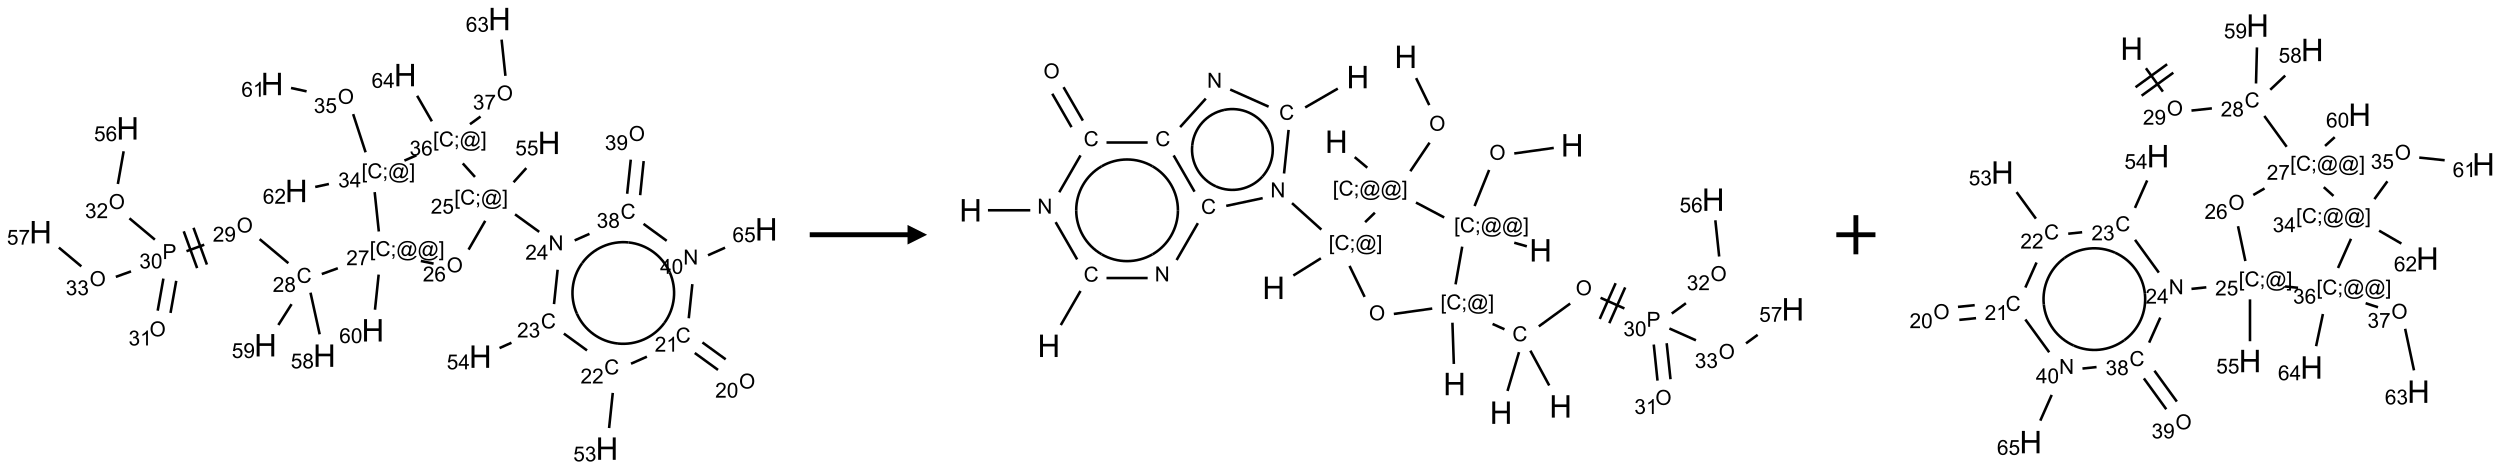 <?xml version="1.0" encoding="UTF-8"?>
<svg xmlns="http://www.w3.org/2000/svg" xmlns:xlink="http://www.w3.org/1999/xlink" width="1278" height="240" viewBox="0 0 1278 240">
<defs>
<g>
<g id="glyph-0-0">
<path d="M 1.332 0 L 1.332 -6.668 L 6.668 -6.668 L 6.668 0 Z M 1.5 -0.168 L 6.5 -0.168 L 6.5 -6.5 L 1.5 -6.5 Z M 1.5 -0.168 "/>
</g>
<g id="glyph-0-1">
<path d="M 0.516 -3.719 C 0.516 -4.984 0.855 -5.977 1.535 -6.695 C 2.215 -7.414 3.094 -7.77 4.172 -7.77 C 4.875 -7.77 5.512 -7.602 6.078 -7.266 C 6.645 -6.93 7.074 -6.461 7.371 -5.855 C 7.668 -5.254 7.816 -4.57 7.816 -3.809 C 7.816 -3.035 7.66 -2.34 7.348 -1.73 C 7.035 -1.117 6.594 -0.656 6.02 -0.34 C 5.449 -0.027 4.828 0.129 4.168 0.129 C 3.449 0.129 2.805 -0.043 2.238 -0.391 C 1.672 -0.738 1.246 -1.211 0.953 -1.812 C 0.66 -2.414 0.516 -3.047 0.516 -3.719 Z M 1.559 -3.703 C 1.559 -2.781 1.805 -2.059 2.301 -1.527 C 2.793 -1 3.414 -0.734 4.16 -0.734 C 4.922 -0.734 5.547 -1 6.039 -1.535 C 6.531 -2.07 6.777 -2.828 6.777 -3.812 C 6.777 -4.434 6.672 -4.977 6.461 -5.441 C 6.25 -5.902 5.945 -6.262 5.539 -6.52 C 5.133 -6.773 4.68 -6.902 4.176 -6.902 C 3.461 -6.902 2.848 -6.656 2.332 -6.164 C 1.816 -5.672 1.559 -4.852 1.559 -3.703 Z M 1.559 -3.703 "/>
</g>
<g id="glyph-0-2">
<path d="M 5.371 -0.902 L 5.371 0 L 0.324 0 C 0.316 -0.227 0.352 -0.441 0.434 -0.652 C 0.562 -0.996 0.766 -1.332 1.051 -1.668 C 1.332 -2 1.742 -2.387 2.277 -2.824 C 3.105 -3.504 3.668 -4.043 3.957 -4.441 C 4.25 -4.84 4.395 -5.215 4.395 -5.566 C 4.395 -5.938 4.262 -6.254 3.996 -6.508 C 3.73 -6.762 3.387 -6.891 2.957 -6.891 C 2.508 -6.891 2.145 -6.754 1.875 -6.484 C 1.605 -6.215 1.469 -5.84 1.465 -5.359 L 0.5 -5.457 C 0.566 -6.176 0.812 -6.727 1.246 -7.102 C 1.676 -7.477 2.254 -7.668 2.98 -7.668 C 3.711 -7.668 4.293 -7.465 4.719 -7.059 C 5.145 -6.652 5.359 -6.148 5.359 -5.547 C 5.359 -5.242 5.297 -4.941 5.172 -4.645 C 5.047 -4.352 4.84 -4.039 4.551 -3.715 C 4.262 -3.387 3.777 -2.938 3.105 -2.371 C 2.543 -1.898 2.18 -1.578 2.02 -1.41 C 1.859 -1.242 1.73 -1.07 1.625 -0.902 Z M 5.371 -0.902 "/>
</g>
<g id="glyph-0-3">
<path d="M 0.441 -3.766 C 0.441 -4.668 0.535 -5.395 0.723 -5.945 C 0.906 -6.496 1.184 -6.922 1.551 -7.219 C 1.918 -7.516 2.375 -7.668 2.934 -7.668 C 3.344 -7.668 3.703 -7.586 4.012 -7.418 C 4.32 -7.254 4.574 -7.016 4.777 -6.707 C 4.977 -6.395 5.137 -6.016 5.25 -5.57 C 5.363 -5.125 5.422 -4.523 5.422 -3.766 C 5.422 -2.871 5.328 -2.148 5.145 -1.598 C 4.961 -1.047 4.688 -0.621 4.32 -0.32 C 3.953 -0.02 3.492 0.129 2.934 0.129 C 2.195 0.129 1.617 -0.133 1.199 -0.66 C 0.695 -1.297 0.441 -2.332 0.441 -3.766 Z M 1.406 -3.766 C 1.406 -2.512 1.555 -1.68 1.848 -1.262 C 2.141 -0.848 2.5 -0.641 2.934 -0.641 C 3.363 -0.641 3.727 -0.848 4.02 -1.266 C 4.312 -1.684 4.457 -2.516 4.457 -3.766 C 4.457 -5.023 4.312 -5.859 4.02 -6.27 C 3.727 -6.684 3.359 -6.891 2.922 -6.891 C 2.492 -6.891 2.148 -6.707 1.891 -6.344 C 1.566 -5.879 1.406 -5.02 1.406 -3.766 Z M 1.406 -3.766 "/>
</g>
<g id="glyph-0-4">
<path d="M 6.27 -2.676 L 7.281 -2.422 C 7.07 -1.594 6.688 -0.961 6.137 -0.523 C 5.586 -0.086 4.914 0.129 4.121 0.129 C 3.297 0.129 2.629 -0.039 2.113 -0.371 C 1.598 -0.707 1.203 -1.191 0.934 -1.828 C 0.664 -2.465 0.531 -3.145 0.531 -3.875 C 0.531 -4.672 0.684 -5.363 0.988 -5.957 C 1.293 -6.547 1.723 -6.996 2.285 -7.305 C 2.844 -7.613 3.461 -7.766 4.137 -7.766 C 4.898 -7.766 5.543 -7.57 6.062 -7.184 C 6.582 -6.793 6.945 -6.246 7.152 -5.543 L 6.156 -5.309 C 5.98 -5.863 5.723 -6.266 5.387 -6.52 C 5.051 -6.773 4.625 -6.902 4.113 -6.902 C 3.527 -6.902 3.039 -6.762 2.645 -6.48 C 2.25 -6.199 1.973 -5.82 1.812 -5.348 C 1.652 -4.871 1.574 -4.383 1.574 -3.879 C 1.574 -3.23 1.668 -2.664 1.855 -2.18 C 2.047 -1.695 2.34 -1.332 2.738 -1.094 C 3.137 -0.855 3.57 -0.734 4.035 -0.734 C 4.602 -0.734 5.082 -0.898 5.473 -1.223 C 5.867 -1.551 6.133 -2.035 6.27 -2.676 Z M 6.27 -2.676 "/>
</g>
<g id="glyph-0-5">
<path d="M 3.973 0 L 3.035 0 L 3.035 -5.973 C 2.809 -5.758 2.516 -5.543 2.148 -5.328 C 1.781 -5.113 1.453 -4.953 1.16 -4.844 L 1.16 -5.75 C 1.684 -5.996 2.145 -6.297 2.535 -6.645 C 2.93 -6.996 3.207 -7.336 3.371 -7.668 L 3.973 -7.668 Z M 3.973 0 "/>
</g>
<g id="glyph-0-6">
<path d="M 0.441 -2 L 1.426 -2.082 C 1.5 -1.605 1.668 -1.242 1.934 -1.004 C 2.199 -0.762 2.52 -0.641 2.895 -0.641 C 3.348 -0.641 3.73 -0.812 4.043 -1.152 C 4.355 -1.492 4.512 -1.941 4.512 -2.504 C 4.512 -3.039 4.359 -3.461 4.059 -3.77 C 3.758 -4.078 3.367 -4.234 2.879 -4.234 C 2.578 -4.234 2.305 -4.164 2.062 -4.027 C 1.82 -3.891 1.629 -3.715 1.488 -3.496 L 0.609 -3.609 L 1.348 -7.531 L 5.145 -7.531 L 5.145 -6.637 L 2.098 -6.637 L 1.688 -4.582 C 2.145 -4.902 2.625 -5.062 3.129 -5.062 C 3.797 -5.062 4.359 -4.832 4.816 -4.371 C 5.277 -3.91 5.504 -3.312 5.504 -2.59 C 5.504 -1.898 5.305 -1.301 4.902 -0.797 C 4.41 -0.18 3.742 0.129 2.895 0.129 C 2.199 0.129 1.633 -0.062 1.195 -0.453 C 0.758 -0.844 0.504 -1.359 0.441 -2 Z M 0.441 -2 "/>
</g>
<g id="glyph-0-7">
<path d="M 0.449 -2.016 L 1.387 -2.141 C 1.492 -1.609 1.676 -1.227 1.934 -0.992 C 2.191 -0.758 2.508 -0.641 2.879 -0.641 C 3.32 -0.641 3.695 -0.793 3.996 -1.098 C 4.301 -1.402 4.453 -1.781 4.453 -2.234 C 4.453 -2.664 4.312 -3.02 4.031 -3.301 C 3.75 -3.578 3.391 -3.719 2.957 -3.719 C 2.781 -3.719 2.562 -3.684 2.297 -3.613 L 2.402 -4.438 C 2.465 -4.43 2.516 -4.426 2.551 -4.426 C 2.949 -4.426 3.312 -4.531 3.629 -4.738 C 3.949 -4.949 4.109 -5.27 4.109 -5.703 C 4.109 -6.047 3.992 -6.332 3.762 -6.559 C 3.527 -6.785 3.227 -6.895 2.859 -6.895 C 2.496 -6.895 2.191 -6.781 1.949 -6.551 C 1.707 -6.324 1.547 -5.98 1.48 -5.52 L 0.543 -5.688 C 0.656 -6.316 0.918 -6.805 1.324 -7.148 C 1.73 -7.492 2.234 -7.668 2.84 -7.668 C 3.254 -7.668 3.641 -7.578 3.988 -7.398 C 4.34 -7.219 4.609 -6.977 4.793 -6.668 C 4.98 -6.359 5.074 -6.031 5.074 -5.684 C 5.074 -5.352 4.984 -5.051 4.809 -4.781 C 4.629 -4.512 4.367 -4.297 4.02 -4.137 C 4.473 -4.031 4.824 -3.816 5.074 -3.488 C 5.324 -3.16 5.449 -2.75 5.449 -2.254 C 5.449 -1.59 5.203 -1.023 4.719 -0.559 C 4.234 -0.098 3.617 0.137 2.875 0.137 C 2.203 0.137 1.648 -0.062 1.207 -0.465 C 0.762 -0.863 0.512 -1.379 0.449 -2.016 Z M 0.449 -2.016 "/>
</g>
<g id="glyph-0-8">
<path d="M 3.449 0 L 3.449 -1.828 L 0.137 -1.828 L 0.137 -2.688 L 3.621 -7.637 L 4.387 -7.637 L 4.387 -2.688 L 5.418 -2.688 L 5.418 -1.828 L 4.387 -1.828 L 4.387 0 Z M 3.449 -2.688 L 3.449 -6.129 L 1.059 -2.688 Z M 3.449 -2.688 "/>
</g>
<g id="glyph-0-9">
<path d="M 0.812 0 L 0.812 -7.637 L 1.848 -7.637 L 5.859 -1.641 L 5.859 -7.637 L 6.828 -7.637 L 6.828 0 L 5.793 0 L 1.781 -6 L 1.781 0 Z M 0.812 0 "/>
</g>
<g id="glyph-0-10">
<path d="M 0.723 2.121 L 0.723 -7.637 L 2.793 -7.637 L 2.793 -6.859 L 1.66 -6.859 L 1.66 1.344 L 2.793 1.344 L 2.793 2.121 Z M 0.723 2.121 "/>
</g>
<g id="glyph-0-11">
<path d="M 0.949 -4.465 L 0.949 -5.531 L 2.016 -5.531 L 2.016 -4.465 Z M 0.949 0 L 0.949 -1.066 L 2.016 -1.066 L 2.016 0 C 2.016 0.391 1.945 0.711 1.809 0.949 C 1.668 1.191 1.449 1.379 1.145 1.512 L 0.887 1.109 C 1.082 1.023 1.23 0.895 1.324 0.727 C 1.418 0.559 1.469 0.316 1.48 0 Z M 0.949 0 "/>
</g>
<g id="glyph-0-12">
<path d="M 6.047 -0.848 C 5.82 -0.59 5.57 -0.379 5.289 -0.223 C 5.008 -0.062 4.73 0.016 4.449 0.016 C 4.141 0.016 3.84 -0.074 3.547 -0.254 C 3.254 -0.434 3.02 -0.715 2.836 -1.09 C 2.652 -1.465 2.562 -1.875 2.562 -2.324 C 2.562 -2.875 2.703 -3.43 2.988 -3.98 C 3.27 -4.535 3.621 -4.953 4.043 -5.23 C 4.461 -5.508 4.871 -5.645 5.266 -5.645 C 5.566 -5.645 5.855 -5.566 6.129 -5.41 C 6.402 -5.25 6.641 -5.012 6.84 -4.688 L 7.016 -5.496 L 7.949 -5.496 L 7.199 -2 C 7.094 -1.516 7.043 -1.246 7.043 -1.191 C 7.043 -1.098 7.078 -1.02 7.148 -0.949 C 7.219 -0.883 7.305 -0.848 7.406 -0.848 C 7.59 -0.848 7.832 -0.953 8.129 -1.168 C 8.527 -1.445 8.84 -1.816 9.07 -2.285 C 9.301 -2.75 9.418 -3.234 9.418 -3.73 C 9.418 -4.309 9.27 -4.852 8.973 -5.355 C 8.676 -5.859 8.23 -6.262 7.645 -6.562 C 7.055 -6.863 6.406 -7.016 5.691 -7.016 C 4.879 -7.016 4.137 -6.824 3.465 -6.445 C 2.793 -6.066 2.273 -5.52 1.902 -4.809 C 1.535 -4.098 1.348 -3.34 1.348 -2.527 C 1.348 -1.676 1.535 -0.941 1.902 -0.328 C 2.273 0.285 2.809 0.742 3.508 1.035 C 4.207 1.328 4.984 1.473 5.832 1.473 C 6.742 1.473 7.504 1.32 8.121 1.016 C 8.734 0.711 9.195 0.34 9.5 -0.098 L 10.441 -0.098 C 10.266 0.266 9.961 0.637 9.531 1.016 C 9.102 1.395 8.59 1.695 7.996 1.914 C 7.402 2.133 6.688 2.246 5.848 2.246 C 5.078 2.246 4.367 2.145 3.715 1.949 C 3.066 1.75 2.512 1.453 2.051 1.055 C 1.594 0.656 1.25 0.199 1.016 -0.316 C 0.723 -0.973 0.578 -1.684 0.578 -2.441 C 0.578 -3.289 0.75 -4.098 1.098 -4.863 C 1.523 -5.805 2.125 -6.527 2.902 -7.027 C 3.684 -7.527 4.629 -7.777 5.738 -7.777 C 6.602 -7.777 7.375 -7.602 8.059 -7.246 C 8.746 -6.895 9.285 -6.371 9.684 -5.672 C 10.02 -5.07 10.188 -4.418 10.188 -3.715 C 10.188 -2.707 9.832 -1.812 9.125 -1.031 C 8.492 -0.328 7.801 0.02 7.051 0.02 C 6.812 0.02 6.617 -0.016 6.473 -0.09 C 6.324 -0.16 6.215 -0.266 6.145 -0.402 C 6.102 -0.488 6.066 -0.637 6.047 -0.848 Z M 3.527 -2.262 C 3.527 -1.785 3.641 -1.414 3.863 -1.152 C 4.09 -0.887 4.348 -0.754 4.641 -0.754 C 4.836 -0.754 5.039 -0.812 5.254 -0.93 C 5.469 -1.047 5.676 -1.219 5.871 -1.449 C 6.066 -1.676 6.23 -1.969 6.355 -2.32 C 6.48 -2.672 6.543 -3.027 6.543 -3.379 C 6.543 -3.852 6.426 -4.219 6.191 -4.48 C 5.957 -4.738 5.672 -4.871 5.332 -4.871 C 5.109 -4.871 4.902 -4.812 4.707 -4.699 C 4.512 -4.586 4.32 -4.406 4.137 -4.156 C 3.953 -3.906 3.805 -3.602 3.691 -3.246 C 3.582 -2.887 3.527 -2.559 3.527 -2.262 Z M 3.527 -2.262 "/>
</g>
<g id="glyph-0-13">
<path d="M 2.27 2.121 L 0.203 2.121 L 0.203 1.344 L 1.332 1.344 L 1.332 -6.859 L 0.203 -6.859 L 0.203 -7.637 L 2.27 -7.637 Z M 2.27 2.121 "/>
</g>
<g id="glyph-0-14">
<path d="M 5.309 -5.766 L 4.375 -5.691 C 4.293 -6.059 4.172 -6.328 4.02 -6.496 C 3.766 -6.762 3.453 -6.895 3.082 -6.895 C 2.785 -6.895 2.523 -6.812 2.297 -6.645 C 2 -6.43 1.77 -6.117 1.598 -5.703 C 1.43 -5.289 1.34 -4.703 1.332 -3.938 C 1.559 -4.281 1.836 -4.535 2.16 -4.703 C 2.488 -4.871 2.828 -4.953 3.188 -4.953 C 3.812 -4.953 4.344 -4.723 4.785 -4.262 C 5.223 -3.801 5.441 -3.207 5.441 -2.48 C 5.441 -2 5.34 -1.555 5.133 -1.145 C 4.926 -0.73 4.641 -0.418 4.281 -0.199 C 3.922 0.02 3.512 0.129 3.051 0.129 C 2.27 0.129 1.633 -0.156 1.141 -0.73 C 0.648 -1.305 0.402 -2.254 0.402 -3.574 C 0.402 -5.051 0.672 -6.121 1.219 -6.793 C 1.695 -7.375 2.336 -7.668 3.141 -7.668 C 3.742 -7.668 4.234 -7.5 4.617 -7.16 C 5 -6.824 5.23 -6.359 5.309 -5.766 Z M 1.48 -2.473 C 1.48 -2.152 1.547 -1.844 1.684 -1.547 C 1.82 -1.25 2.016 -1.027 2.262 -0.871 C 2.508 -0.719 2.766 -0.641 3.035 -0.641 C 3.434 -0.641 3.773 -0.801 4.059 -1.121 C 4.344 -1.441 4.484 -1.875 4.484 -2.422 C 4.484 -2.949 4.344 -3.367 4.062 -3.668 C 3.781 -3.973 3.426 -4.125 3 -4.125 C 2.578 -4.125 2.219 -3.973 1.922 -3.668 C 1.625 -3.363 1.48 -2.969 1.48 -2.473 Z M 1.48 -2.473 "/>
</g>
<g id="glyph-0-15">
<path d="M 0.504 -6.637 L 0.504 -7.535 L 5.449 -7.535 L 5.449 -6.809 C 4.961 -6.289 4.48 -5.602 4.004 -4.746 C 3.527 -3.887 3.156 -3.004 2.895 -2.098 C 2.707 -1.461 2.59 -0.762 2.535 0 L 1.574 0 C 1.582 -0.602 1.703 -1.328 1.926 -2.176 C 2.152 -3.027 2.477 -3.848 2.898 -4.637 C 3.32 -5.426 3.77 -6.094 4.246 -6.637 Z M 0.504 -6.637 "/>
</g>
<g id="glyph-0-16">
<path d="M 1.887 -4.141 C 1.496 -4.281 1.207 -4.484 1.02 -4.75 C 0.832 -5.016 0.738 -5.328 0.738 -5.699 C 0.738 -6.254 0.938 -6.719 1.34 -7.098 C 1.738 -7.477 2.27 -7.668 2.934 -7.668 C 3.598 -7.668 4.137 -7.473 4.543 -7.086 C 4.949 -6.699 5.152 -6.227 5.152 -5.672 C 5.152 -5.316 5.059 -5.008 4.871 -4.746 C 4.688 -4.484 4.406 -4.281 4.027 -4.141 C 4.496 -3.988 4.852 -3.742 5.098 -3.402 C 5.34 -3.062 5.465 -2.656 5.465 -2.184 C 5.465 -1.531 5.234 -0.98 4.77 -0.535 C 4.309 -0.09 3.703 0.129 2.949 0.129 C 2.195 0.129 1.586 -0.094 1.125 -0.539 C 0.664 -0.984 0.434 -1.543 0.434 -2.207 C 0.434 -2.703 0.559 -3.121 0.809 -3.457 C 1.062 -3.793 1.422 -4.02 1.887 -4.141 Z M 1.699 -5.73 C 1.699 -5.367 1.812 -5.074 2.047 -4.844 C 2.281 -4.613 2.582 -4.5 2.953 -4.5 C 3.312 -4.5 3.609 -4.613 3.84 -4.84 C 4.07 -5.066 4.188 -5.348 4.188 -5.676 C 4.188 -6.02 4.07 -6.309 3.832 -6.543 C 3.594 -6.777 3.297 -6.895 2.941 -6.895 C 2.586 -6.895 2.289 -6.781 2.051 -6.551 C 1.816 -6.324 1.699 -6.047 1.699 -5.73 Z M 1.395 -2.203 C 1.395 -1.938 1.461 -1.676 1.586 -1.426 C 1.711 -1.176 1.902 -0.984 2.152 -0.848 C 2.402 -0.711 2.672 -0.641 2.957 -0.641 C 3.406 -0.641 3.777 -0.785 4.066 -1.074 C 4.359 -1.363 4.504 -1.727 4.504 -2.172 C 4.504 -2.625 4.355 -2.996 4.055 -3.293 C 3.754 -3.586 3.379 -3.734 2.926 -3.734 C 2.484 -3.734 2.121 -3.59 1.832 -3.297 C 1.543 -3.004 1.395 -2.641 1.395 -2.203 Z M 1.395 -2.203 "/>
</g>
<g id="glyph-0-17">
<path d="M 0.582 -1.766 L 1.484 -1.848 C 1.562 -1.426 1.707 -1.117 1.922 -0.926 C 2.137 -0.734 2.414 -0.641 2.75 -0.641 C 3.039 -0.641 3.289 -0.707 3.508 -0.84 C 3.727 -0.973 3.902 -1.148 4.043 -1.367 C 4.18 -1.586 4.297 -1.887 4.391 -2.262 C 4.484 -2.637 4.531 -3.016 4.531 -3.406 C 4.531 -3.449 4.531 -3.512 4.527 -3.594 C 4.34 -3.297 4.082 -3.055 3.758 -2.867 C 3.434 -2.68 3.082 -2.59 2.703 -2.59 C 2.07 -2.59 1.535 -2.816 1.098 -3.277 C 0.66 -3.734 0.441 -4.34 0.441 -5.09 C 0.441 -5.863 0.672 -6.484 1.129 -6.957 C 1.586 -7.43 2.156 -7.668 2.844 -7.668 C 3.34 -7.668 3.793 -7.531 4.207 -7.266 C 4.617 -7 4.93 -6.617 5.145 -6.121 C 5.355 -5.629 5.465 -4.91 5.465 -3.973 C 5.465 -2.996 5.359 -2.223 5.145 -1.645 C 4.934 -1.066 4.617 -0.625 4.199 -0.324 C 3.781 -0.02 3.293 0.129 2.73 0.129 C 2.133 0.129 1.645 -0.035 1.266 -0.367 C 0.887 -0.699 0.66 -1.164 0.582 -1.766 Z M 4.422 -5.137 C 4.422 -5.676 4.277 -6.102 3.992 -6.418 C 3.707 -6.734 3.359 -6.891 2.957 -6.891 C 2.543 -6.891 2.18 -6.719 1.871 -6.379 C 1.562 -6.039 1.406 -5.598 1.406 -5.059 C 1.406 -4.57 1.555 -4.176 1.848 -3.871 C 2.141 -3.566 2.5 -3.418 2.934 -3.418 C 3.367 -3.418 3.723 -3.57 4.004 -3.871 C 4.281 -4.176 4.422 -4.598 4.422 -5.137 Z M 4.422 -5.137 "/>
</g>
<g id="glyph-0-18">
<path d="M 0.824 0 L 0.824 -7.637 L 3.703 -7.637 C 4.211 -7.637 4.598 -7.609 4.863 -7.562 C 5.238 -7.5 5.555 -7.383 5.809 -7.207 C 6.062 -7.031 6.266 -6.785 6.418 -6.469 C 6.574 -6.152 6.652 -5.805 6.652 -5.426 C 6.652 -4.777 6.445 -4.227 6.031 -3.777 C 5.617 -3.328 4.871 -3.105 3.793 -3.105 L 1.832 -3.105 L 1.832 0 Z M 1.832 -4.004 L 3.809 -4.004 C 4.461 -4.004 4.922 -4.125 5.199 -4.371 C 5.473 -4.613 5.609 -4.953 5.609 -5.395 C 5.609 -5.715 5.527 -5.988 5.367 -6.215 C 5.207 -6.441 4.992 -6.594 4.73 -6.668 C 4.559 -6.711 4.246 -6.734 3.785 -6.734 L 1.832 -6.734 Z M 1.832 -4.004 "/>
</g>
<g id="glyph-1-0">
<path d="M 2 0 L 2 -10 L 10 -10 L 10 0 Z M 2.25 -0.25 L 9.75 -0.25 L 9.75 -9.75 L 2.25 -9.75 Z M 2.25 -0.25 "/>
</g>
<g id="glyph-1-1">
<path d="M 1.281 0 L 1.281 -11.453 L 2.797 -11.453 L 2.797 -6.75 L 8.75 -6.75 L 8.75 -11.453 L 10.266 -11.453 L 10.266 0 L 8.75 0 L 8.75 -5.398 L 2.797 -5.398 L 2.797 0 Z M 1.281 0 "/>
</g>
</g>
</defs>
<path fill="none" stroke-width="0.033" stroke-linecap="butt" stroke-linejoin="miter" stroke="rgb(0%, 0%, 0%)" stroke-opacity="1" stroke-miterlimit="10" d="M 8.756 4.349 L 8.459 4.133 " transform="matrix(40, 0, 0, 40, 20.73, 9.734)"/>
<path fill="none" stroke-width="0.033" stroke-linecap="butt" stroke-linejoin="miter" stroke="rgb(0%, 0%, 0%)" stroke-opacity="1" stroke-miterlimit="10" d="M 8.658 4.484 L 8.361 4.268 " transform="matrix(40, 0, 0, 40, 20.73, 9.734)"/>
<path fill="none" stroke-width="0.033" stroke-linecap="butt" stroke-linejoin="miter" stroke="rgb(0%, 0%, 0%)" stroke-opacity="1" stroke-miterlimit="10" d="M 7.749 4.315 L 7.546 4.405 " transform="matrix(40, 0, 0, 40, 20.73, 9.734)"/>
<path fill="none" stroke-width="0.033" stroke-linecap="butt" stroke-linejoin="miter" stroke="rgb(0%, 0%, 0%)" stroke-opacity="1" stroke-miterlimit="10" d="M 7.313 4.778 L 7.266 5.227 " transform="matrix(40, 0, 0, 40, 20.73, 9.734)"/>
<path fill="none" stroke-width="0.033" stroke-linecap="butt" stroke-linejoin="miter" stroke="rgb(0%, 0%, 0%)" stroke-opacity="1" stroke-miterlimit="10" d="M 6.984 4.235 L 6.688 4.02 " transform="matrix(40, 0, 0, 40, 20.73, 9.734)"/>
<path fill="none" stroke-width="0.033" stroke-linecap="butt" stroke-linejoin="miter" stroke="rgb(0%, 0%, 0%)" stroke-opacity="1" stroke-miterlimit="10" d="M 6.018 4.137 L 5.866 4.205 " transform="matrix(40, 0, 0, 40, 20.73, 9.734)"/>
<path fill="none" stroke-width="0.033" stroke-linecap="butt" stroke-linejoin="miter" stroke="rgb(0%, 0%, 0%)" stroke-opacity="1" stroke-miterlimit="10" d="M 6.562 3.643 L 6.608 3.204 " transform="matrix(40, 0, 0, 40, 20.73, 9.734)"/>
<path fill="none" stroke-width="0.033" stroke-linecap="butt" stroke-linejoin="miter" stroke="rgb(0%, 0%, 0%)" stroke-opacity="1" stroke-miterlimit="10" d="M 6.373 2.72 L 6.064 2.496 " transform="matrix(40, 0, 0, 40, 20.73, 9.734)"/>
<path fill="none" stroke-width="0.033" stroke-linecap="butt" stroke-linejoin="miter" stroke="rgb(0%, 0%, 0%)" stroke-opacity="1" stroke-miterlimit="10" d="M 6.045 2.086 L 6.208 1.905 " transform="matrix(40, 0, 0, 40, 20.73, 9.734)"/>
<path fill="none" stroke-width="0.033" stroke-linecap="butt" stroke-linejoin="miter" stroke="rgb(0%, 0%, 0%)" stroke-opacity="1" stroke-miterlimit="10" d="M 5.683 2.579 L 5.47 2.947 " transform="matrix(40, 0, 0, 40, 20.73, 9.734)"/>
<path fill="none" stroke-width="0.033" stroke-linecap="butt" stroke-linejoin="miter" stroke="rgb(0%, 0%, 0%)" stroke-opacity="1" stroke-miterlimit="10" d="M 5.023 3.126 L 4.86 3.092 " transform="matrix(40, 0, 0, 40, 20.73, 9.734)"/>
<path fill="none" stroke-width="0.033" stroke-linecap="butt" stroke-linejoin="miter" stroke="rgb(0%, 0%, 0%)" stroke-opacity="1" stroke-miterlimit="10" d="M 3.799 3.185 L 3.594 3.259 " transform="matrix(40, 0, 0, 40, 20.73, 9.734)"/>
<path fill="none" stroke-width="0.033" stroke-linecap="butt" stroke-linejoin="miter" stroke="rgb(0%, 0%, 0%)" stroke-opacity="1" stroke-miterlimit="10" d="M 3.167 3.12 L 2.8 2.813 " transform="matrix(40, 0, 0, 40, 20.73, 9.734)"/>
<path fill="none" stroke-width="0.033" stroke-linecap="butt" stroke-linejoin="miter" stroke="rgb(0%, 0%, 0%)" stroke-opacity="1" stroke-miterlimit="10" d="M 2.092 2.884 L 1.865 2.967 " transform="matrix(40, 0, 0, 40, 20.73, 9.734)"/>
<path fill="none" stroke-width="0.033" stroke-linecap="butt" stroke-linejoin="miter" stroke="rgb(0%, 0%, 0%)" stroke-opacity="1" stroke-miterlimit="10" d="M 1.83 2.713 L 2.001 3.183 " transform="matrix(40, 0, 0, 40, 20.73, 9.734)"/>
<path fill="none" stroke-width="0.033" stroke-linecap="butt" stroke-linejoin="miter" stroke="rgb(0%, 0%, 0%)" stroke-opacity="1" stroke-miterlimit="10" d="M 1.955 2.668 L 2.126 3.138 " transform="matrix(40, 0, 0, 40, 20.73, 9.734)"/>
<path fill="none" stroke-width="0.033" stroke-linecap="butt" stroke-linejoin="miter" stroke="rgb(0%, 0%, 0%)" stroke-opacity="1" stroke-miterlimit="10" d="M 1.57 3.317 L 1.497 3.727 " transform="matrix(40, 0, 0, 40, 20.73, 9.734)"/>
<path fill="none" stroke-width="0.033" stroke-linecap="butt" stroke-linejoin="miter" stroke="rgb(0%, 0%, 0%)" stroke-opacity="1" stroke-miterlimit="10" d="M 1.734 3.346 L 1.661 3.756 " transform="matrix(40, 0, 0, 40, 20.73, 9.734)"/>
<path fill="none" stroke-width="0.033" stroke-linecap="butt" stroke-linejoin="miter" stroke="rgb(0%, 0%, 0%)" stroke-opacity="1" stroke-miterlimit="10" d="M 1.461 2.819 L 1.136 2.547 " transform="matrix(40, 0, 0, 40, 20.73, 9.734)"/>
<path fill="none" stroke-width="0.033" stroke-linecap="butt" stroke-linejoin="miter" stroke="rgb(0%, 0%, 0%)" stroke-opacity="1" stroke-miterlimit="10" d="M 0.988 2.108 L 1.062 1.69 " transform="matrix(40, 0, 0, 40, 20.73, 9.734)"/>
<path fill="none" stroke-width="0.033" stroke-linecap="butt" stroke-linejoin="miter" stroke="rgb(0%, 0%, 0%)" stroke-opacity="1" stroke-miterlimit="10" d="M 1.156 3.225 L 0.962 3.295 " transform="matrix(40, 0, 0, 40, 20.73, 9.734)"/>
<path fill="none" stroke-width="0.033" stroke-linecap="butt" stroke-linejoin="miter" stroke="rgb(0%, 0%, 0%)" stroke-opacity="1" stroke-miterlimit="10" d="M 0.521 3.161 L 0.234 2.921 " transform="matrix(40, 0, 0, 40, 20.73, 9.734)"/>
<path fill="none" stroke-width="0.033" stroke-linecap="butt" stroke-linejoin="miter" stroke="rgb(0%, 0%, 0%)" stroke-opacity="1" stroke-miterlimit="10" d="M 3.45 3.497 L 3.567 4.029 " transform="matrix(40, 0, 0, 40, 20.73, 9.734)"/>
<path fill="none" stroke-width="0.033" stroke-linecap="butt" stroke-linejoin="miter" stroke="rgb(0%, 0%, 0%)" stroke-opacity="1" stroke-miterlimit="10" d="M 3.208 3.644 L 3.039 3.91 " transform="matrix(40, 0, 0, 40, 20.73, 9.734)"/>
<path fill="none" stroke-width="0.033" stroke-linecap="butt" stroke-linejoin="miter" stroke="rgb(0%, 0%, 0%)" stroke-opacity="1" stroke-miterlimit="10" d="M 4.321 3.266 L 4.274 3.715 " transform="matrix(40, 0, 0, 40, 20.73, 9.734)"/>
<path fill="none" stroke-width="0.033" stroke-linecap="butt" stroke-linejoin="miter" stroke="rgb(0%, 0%, 0%)" stroke-opacity="1" stroke-miterlimit="10" d="M 4.323 2.715 L 4.27 2.212 " transform="matrix(40, 0, 0, 40, 20.73, 9.734)"/>
<path fill="none" stroke-width="0.033" stroke-linecap="butt" stroke-linejoin="miter" stroke="rgb(0%, 0%, 0%)" stroke-opacity="1" stroke-miterlimit="10" d="M 4.154 1.703 L 3.995 1.215 " transform="matrix(40, 0, 0, 40, 20.73, 9.734)"/>
<path fill="none" stroke-width="0.033" stroke-linecap="butt" stroke-linejoin="miter" stroke="rgb(0%, 0%, 0%)" stroke-opacity="1" stroke-miterlimit="10" d="M 3.4 0.924 L 3.201 0.881 " transform="matrix(40, 0, 0, 40, 20.73, 9.734)"/>
<path fill="none" stroke-width="0.033" stroke-linecap="butt" stroke-linejoin="miter" stroke="rgb(0%, 0%, 0%)" stroke-opacity="1" stroke-miterlimit="10" d="M 3.685 2.108 L 3.51 2.146 " transform="matrix(40, 0, 0, 40, 20.73, 9.734)"/>
<path fill="none" stroke-width="0.033" stroke-linecap="butt" stroke-linejoin="miter" stroke="rgb(0%, 0%, 0%)" stroke-opacity="1" stroke-miterlimit="10" d="M 4.65 1.809 L 4.803 1.742 " transform="matrix(40, 0, 0, 40, 20.73, 9.734)"/>
<path fill="none" stroke-width="0.033" stroke-linecap="butt" stroke-linejoin="miter" stroke="rgb(0%, 0%, 0%)" stroke-opacity="1" stroke-miterlimit="10" d="M 5.396 1.845 L 5.552 2.018 " transform="matrix(40, 0, 0, 40, 20.73, 9.734)"/>
<path fill="none" stroke-width="0.033" stroke-linecap="butt" stroke-linejoin="miter" stroke="rgb(0%, 0%, 0%)" stroke-opacity="1" stroke-miterlimit="10" d="M 5.488 1.344 L 5.623 1.246 " transform="matrix(40, 0, 0, 40, 20.73, 9.734)"/>
<path fill="none" stroke-width="0.033" stroke-linecap="butt" stroke-linejoin="miter" stroke="rgb(0%, 0%, 0%)" stroke-opacity="1" stroke-miterlimit="10" d="M 5.941 0.726 L 5.892 0.263 " transform="matrix(40, 0, 0, 40, 20.73, 9.734)"/>
<path fill="none" stroke-width="0.033" stroke-linecap="butt" stroke-linejoin="miter" stroke="rgb(0%, 0%, 0%)" stroke-opacity="1" stroke-miterlimit="10" d="M 5.001 1.307 L 4.813 0.981 " transform="matrix(40, 0, 0, 40, 20.73, 9.734)"/>
<path fill="none" stroke-width="0.033" stroke-linecap="butt" stroke-linejoin="miter" stroke="rgb(0%, 0%, 0%)" stroke-opacity="1" stroke-miterlimit="10" d="M 6.826 2.829 L 7.015 2.745 " transform="matrix(40, 0, 0, 40, 20.73, 9.734)"/>
<path fill="none" stroke-width="0.033" stroke-linecap="butt" stroke-linejoin="miter" stroke="rgb(0%, 0%, 0%)" stroke-opacity="1" stroke-miterlimit="10" d="M 7.663 2.251 L 7.708 1.815 " transform="matrix(40, 0, 0, 40, 20.73, 9.734)"/>
<path fill="none" stroke-width="0.033" stroke-linecap="butt" stroke-linejoin="miter" stroke="rgb(0%, 0%, 0%)" stroke-opacity="1" stroke-miterlimit="10" d="M 7.497 2.233 L 7.543 1.797 " transform="matrix(40, 0, 0, 40, 20.73, 9.734)"/>
<path fill="none" stroke-width="0.033" stroke-linecap="butt" stroke-linejoin="miter" stroke="rgb(0%, 0%, 0%)" stroke-opacity="1" stroke-miterlimit="10" d="M 7.706 2.618 L 8.002 2.834 " transform="matrix(40, 0, 0, 40, 20.73, 9.734)"/>
<path fill="none" stroke-width="0.033" stroke-linecap="butt" stroke-linejoin="miter" stroke="rgb(0%, 0%, 0%)" stroke-opacity="1" stroke-miterlimit="10" d="M 8.33 3.388 L 8.284 3.824 " transform="matrix(40, 0, 0, 40, 20.73, 9.734)"/>
<path fill="none" stroke-width="0.033" stroke-linecap="butt" stroke-linejoin="miter" stroke="rgb(0%, 0%, 0%)" stroke-opacity="1" stroke-miterlimit="10" d="M 8.53 3.019 L 8.748 2.922 " transform="matrix(40, 0, 0, 40, 20.73, 9.734)"/>
<path fill="none" stroke-width="0.033" stroke-linecap="butt" stroke-linejoin="miter" stroke="rgb(0%, 0%, 0%)" stroke-opacity="1" stroke-miterlimit="10" d="M 7.973 3.883 C 7.836 4.071 7.61 4.171 7.379 4.147 " transform="matrix(40, 0, 0, 40, 20.73, 9.734)"/>
<path fill="none" stroke-width="0.033" stroke-linecap="butt" stroke-linejoin="miter" stroke="rgb(0%, 0%, 0%)" stroke-opacity="1" stroke-miterlimit="10" d="M 8.041 3.237 C 8.135 3.449 8.109 3.695 7.973 3.883 " transform="matrix(40, 0, 0, 40, 20.73, 9.734)"/>
<path fill="none" stroke-width="0.033" stroke-linecap="butt" stroke-linejoin="miter" stroke="rgb(0%, 0%, 0%)" stroke-opacity="1" stroke-miterlimit="10" d="M 7.515 2.855 C 7.746 2.879 7.946 3.025 8.041 3.237 " transform="matrix(40, 0, 0, 40, 20.73, 9.734)"/>
<path fill="none" stroke-width="0.033" stroke-linecap="butt" stroke-linejoin="miter" stroke="rgb(0%, 0%, 0%)" stroke-opacity="1" stroke-miterlimit="10" d="M 6.922 3.119 C 7.058 2.932 7.284 2.831 7.515 2.855 " transform="matrix(40, 0, 0, 40, 20.73, 9.734)"/>
<path fill="none" stroke-width="0.033" stroke-linecap="butt" stroke-linejoin="miter" stroke="rgb(0%, 0%, 0%)" stroke-opacity="1" stroke-miterlimit="10" d="M 6.854 3.765 C 6.76 3.553 6.785 3.307 6.922 3.119 " transform="matrix(40, 0, 0, 40, 20.73, 9.734)"/>
<path fill="none" stroke-width="0.033" stroke-linecap="butt" stroke-linejoin="miter" stroke="rgb(0%, 0%, 0%)" stroke-opacity="1" stroke-miterlimit="10" d="M 7.379 4.147 C 7.149 4.123 6.948 3.977 6.854 3.765 " transform="matrix(40, 0, 0, 40, 20.73, 9.734)"/>
<g fill="rgb(0%, 0%, 0%)" fill-opacity="1">
<use xlink:href="#glyph-0-1" x="377.77" y="198.648"/>
</g>
<g fill="rgb(0%, 0%, 0%)" fill-opacity="1">
<use xlink:href="#glyph-0-2" x="365.598" y="203.277"/>
<use xlink:href="#glyph-0-3" x="371.53" y="203.277"/>
</g>
<g fill="rgb(0%, 0%, 0%)" fill-opacity="1">
<use xlink:href="#glyph-0-4" x="345.391" y="175.133"/>
</g>
<g fill="rgb(0%, 0%, 0%)" fill-opacity="1">
<use xlink:href="#glyph-0-2" x="334.684" y="179.766"/>
<use xlink:href="#glyph-0-5" x="340.616" y="179.766"/>
</g>
<g fill="rgb(0%, 0%, 0%)" fill-opacity="1">
<use xlink:href="#glyph-0-4" x="308.852" y="191.402"/>
</g>
<g fill="rgb(0%, 0%, 0%)" fill-opacity="1">
<use xlink:href="#glyph-0-2" x="296.746" y="196.035"/>
<use xlink:href="#glyph-0-2" x="302.678" y="196.035"/>
</g>
<g fill="rgb(0%, 0%, 0%)" fill-opacity="1">
<use xlink:href="#glyph-1-1" x="304.488" y="235.066"/>
</g>
<g fill="rgb(0%, 0%, 0%)" fill-opacity="1">
<use xlink:href="#glyph-0-6" x="293.055" y="235.855"/>
<use xlink:href="#glyph-0-7" x="298.987" y="235.855"/>
</g>
<g fill="rgb(0%, 0%, 0%)" fill-opacity="1">
<use xlink:href="#glyph-0-4" x="276.488" y="167.891"/>
</g>
<g fill="rgb(0%, 0%, 0%)" fill-opacity="1">
<use xlink:href="#glyph-0-2" x="264.309" y="172.527"/>
<use xlink:href="#glyph-0-7" x="270.241" y="172.527"/>
</g>
<g fill="rgb(0%, 0%, 0%)" fill-opacity="1">
<use xlink:href="#glyph-1-1" x="239.77" y="188.043"/>
</g>
<g fill="rgb(0%, 0%, 0%)" fill-opacity="1">
<use xlink:href="#glyph-0-6" x="228.363" y="188.805"/>
<use xlink:href="#glyph-0-8" x="234.296" y="188.805"/>
</g>
<g fill="rgb(0%, 0%, 0%)" fill-opacity="1">
<use xlink:href="#glyph-0-9" x="280.391" y="127.977"/>
</g>
<g fill="rgb(0%, 0%, 0%)" fill-opacity="1">
<use xlink:href="#glyph-0-2" x="268.52" y="132.746"/>
<use xlink:href="#glyph-0-8" x="274.452" y="132.746"/>
</g>
<g fill="rgb(0%, 0%, 0%)" fill-opacity="1">
<use xlink:href="#glyph-0-10" x="232.234" y="104.605"/>
<use xlink:href="#glyph-0-4" x="235.198" y="104.605"/>
<use xlink:href="#glyph-0-11" x="242.901" y="104.605"/>
<use xlink:href="#glyph-0-12" x="245.865" y="104.605"/>
<use xlink:href="#glyph-0-13" x="256.693" y="104.605"/>
</g>
<g fill="rgb(0%, 0%, 0%)" fill-opacity="1">
<use xlink:href="#glyph-0-2" x="220.191" y="109.234"/>
<use xlink:href="#glyph-0-6" x="226.124" y="109.234"/>
</g>
<g fill="rgb(0%, 0%, 0%)" fill-opacity="1">
<use xlink:href="#glyph-1-1" x="274.895" y="78.754"/>
</g>
<g fill="rgb(0%, 0%, 0%)" fill-opacity="1">
<use xlink:href="#glyph-0-6" x="263.402" y="79.414"/>
<use xlink:href="#glyph-0-6" x="269.335" y="79.414"/>
</g>
<g fill="rgb(0%, 0%, 0%)" fill-opacity="1">
<use xlink:href="#glyph-0-1" x="228.324" y="139.242"/>
</g>
<g fill="rgb(0%, 0%, 0%)" fill-opacity="1">
<use xlink:href="#glyph-0-2" x="216.133" y="143.875"/>
<use xlink:href="#glyph-0-14" x="222.065" y="143.875"/>
</g>
<g fill="rgb(0%, 0%, 0%)" fill-opacity="1">
<use xlink:href="#glyph-0-10" x="188.988" y="130.93"/>
<use xlink:href="#glyph-0-4" x="191.952" y="130.93"/>
<use xlink:href="#glyph-0-11" x="199.655" y="130.93"/>
<use xlink:href="#glyph-0-12" x="202.618" y="130.93"/>
<use xlink:href="#glyph-0-12" x="213.447" y="130.93"/>
<use xlink:href="#glyph-0-13" x="224.275" y="130.93"/>
</g>
<g fill="rgb(0%, 0%, 0%)" fill-opacity="1">
<use xlink:href="#glyph-0-2" x="177.004" y="135.559"/>
<use xlink:href="#glyph-0-15" x="182.936" y="135.559"/>
</g>
<g fill="rgb(0%, 0%, 0%)" fill-opacity="1">
<use xlink:href="#glyph-0-4" x="151.598" y="144.602"/>
</g>
<g fill="rgb(0%, 0%, 0%)" fill-opacity="1">
<use xlink:href="#glyph-0-2" x="139.398" y="149.238"/>
<use xlink:href="#glyph-0-16" x="145.331" y="149.238"/>
</g>
<g fill="rgb(0%, 0%, 0%)" fill-opacity="1">
<use xlink:href="#glyph-0-1" x="120.969" y="118.895"/>
</g>
<g fill="rgb(0%, 0%, 0%)" fill-opacity="1">
<use xlink:href="#glyph-0-2" x="108.758" y="123.527"/>
<use xlink:href="#glyph-0-17" x="114.69" y="123.527"/>
</g>
<g fill="rgb(0%, 0%, 0%)" fill-opacity="1">
<use xlink:href="#glyph-0-18" x="83.074" y="132.438"/>
</g>
<g fill="rgb(0%, 0%, 0%)" fill-opacity="1">
<use xlink:href="#glyph-0-7" x="71.211" y="137.207"/>
<use xlink:href="#glyph-0-3" x="77.143" y="137.207"/>
</g>
<g fill="rgb(0%, 0%, 0%)" fill-opacity="1">
<use xlink:href="#glyph-0-1" x="76.438" y="171.969"/>
</g>
<g fill="rgb(0%, 0%, 0%)" fill-opacity="1">
<use xlink:href="#glyph-0-7" x="65.711" y="176.602"/>
<use xlink:href="#glyph-0-5" x="71.643" y="176.602"/>
</g>
<g fill="rgb(0%, 0%, 0%)" fill-opacity="1">
<use xlink:href="#glyph-0-1" x="55.562" y="106.863"/>
</g>
<g fill="rgb(0%, 0%, 0%)" fill-opacity="1">
<use xlink:href="#glyph-0-7" x="43.441" y="111.496"/>
<use xlink:href="#glyph-0-2" x="49.374" y="111.496"/>
</g>
<g fill="rgb(0%, 0%, 0%)" fill-opacity="1">
<use xlink:href="#glyph-1-1" x="59.492" y="71.352"/>
</g>
<g fill="rgb(0%, 0%, 0%)" fill-opacity="1">
<use xlink:href="#glyph-0-6" x="48.062" y="72.145"/>
<use xlink:href="#glyph-0-14" x="53.995" y="72.145"/>
</g>
<g fill="rgb(0%, 0%, 0%)" fill-opacity="1">
<use xlink:href="#glyph-0-1" x="45.797" y="146.258"/>
</g>
<g fill="rgb(0%, 0%, 0%)" fill-opacity="1">
<use xlink:href="#glyph-0-7" x="33.598" y="150.887"/>
<use xlink:href="#glyph-0-7" x="39.53" y="150.887"/>
</g>
<g fill="rgb(0%, 0%, 0%)" fill-opacity="1">
<use xlink:href="#glyph-1-1" x="14.957" y="124.426"/>
</g>
<g fill="rgb(0%, 0%, 0%)" fill-opacity="1">
<use xlink:href="#glyph-0-6" x="3.523" y="125.086"/>
<use xlink:href="#glyph-0-15" x="9.456" y="125.086"/>
</g>
<g fill="rgb(0%, 0%, 0%)" fill-opacity="1">
<use xlink:href="#glyph-1-1" x="160.074" y="187.539"/>
</g>
<g fill="rgb(0%, 0%, 0%)" fill-opacity="1">
<use xlink:href="#glyph-0-6" x="148.625" y="188.328"/>
<use xlink:href="#glyph-0-16" x="154.557" y="188.328"/>
</g>
<g fill="rgb(0%, 0%, 0%)" fill-opacity="1">
<use xlink:href="#glyph-1-1" x="129.926" y="182.223"/>
</g>
<g fill="rgb(0%, 0%, 0%)" fill-opacity="1">
<use xlink:href="#glyph-0-6" x="118.473" y="183.012"/>
<use xlink:href="#glyph-0-17" x="124.405" y="183.012"/>
</g>
<g fill="rgb(0%, 0%, 0%)" fill-opacity="1">
<use xlink:href="#glyph-1-1" x="184.824" y="174.586"/>
</g>
<g fill="rgb(0%, 0%, 0%)" fill-opacity="1">
<use xlink:href="#glyph-0-14" x="173.418" y="175.379"/>
<use xlink:href="#glyph-0-3" x="179.35" y="175.379"/>
</g>
<g fill="rgb(0%, 0%, 0%)" fill-opacity="1">
<use xlink:href="#glyph-0-10" x="184.809" y="91.148"/>
<use xlink:href="#glyph-0-4" x="187.772" y="91.148"/>
<use xlink:href="#glyph-0-11" x="195.475" y="91.148"/>
<use xlink:href="#glyph-0-12" x="198.439" y="91.148"/>
<use xlink:href="#glyph-0-13" x="209.267" y="91.148"/>
</g>
<g fill="rgb(0%, 0%, 0%)" fill-opacity="1">
<use xlink:href="#glyph-0-7" x="172.852" y="95.777"/>
<use xlink:href="#glyph-0-8" x="178.784" y="95.777"/>
</g>
<g fill="rgb(0%, 0%, 0%)" fill-opacity="1">
<use xlink:href="#glyph-0-1" x="172.66" y="53.102"/>
</g>
<g fill="rgb(0%, 0%, 0%)" fill-opacity="1">
<use xlink:href="#glyph-0-7" x="160.402" y="57.734"/>
<use xlink:href="#glyph-0-6" x="166.335" y="57.734"/>
</g>
<g fill="rgb(0%, 0%, 0%)" fill-opacity="1">
<use xlink:href="#glyph-1-1" x="133.336" y="48.664"/>
</g>
<g fill="rgb(0%, 0%, 0%)" fill-opacity="1">
<use xlink:href="#glyph-0-14" x="123.379" y="49.457"/>
<use xlink:href="#glyph-0-5" x="129.311" y="49.457"/>
</g>
<g fill="rgb(0%, 0%, 0%)" fill-opacity="1">
<use xlink:href="#glyph-1-1" x="145.699" y="103.34"/>
</g>
<g fill="rgb(0%, 0%, 0%)" fill-opacity="1">
<use xlink:href="#glyph-0-14" x="134.344" y="104.133"/>
<use xlink:href="#glyph-0-2" x="140.276" y="104.133"/>
</g>
<g fill="rgb(0%, 0%, 0%)" fill-opacity="1">
<use xlink:href="#glyph-0-10" x="221.352" y="74.879"/>
<use xlink:href="#glyph-0-4" x="224.315" y="74.879"/>
<use xlink:href="#glyph-0-11" x="232.018" y="74.879"/>
<use xlink:href="#glyph-0-12" x="234.982" y="74.879"/>
<use xlink:href="#glyph-0-13" x="245.81" y="74.879"/>
</g>
<g fill="rgb(0%, 0%, 0%)" fill-opacity="1">
<use xlink:href="#glyph-0-7" x="209.367" y="79.508"/>
<use xlink:href="#glyph-0-14" x="215.299" y="79.508"/>
</g>
<g fill="rgb(0%, 0%, 0%)" fill-opacity="1">
<use xlink:href="#glyph-0-1" x="253.922" y="51.363"/>
</g>
<g fill="rgb(0%, 0%, 0%)" fill-opacity="1">
<use xlink:href="#glyph-0-7" x="241.723" y="55.996"/>
<use xlink:href="#glyph-0-15" x="247.655" y="55.996"/>
</g>
<g fill="rgb(0%, 0%, 0%)" fill-opacity="1">
<use xlink:href="#glyph-1-1" x="249.547" y="15.461"/>
</g>
<g fill="rgb(0%, 0%, 0%)" fill-opacity="1">
<use xlink:href="#glyph-0-14" x="238.109" y="16.254"/>
<use xlink:href="#glyph-0-7" x="244.042" y="16.254"/>
</g>
<g fill="rgb(0%, 0%, 0%)" fill-opacity="1">
<use xlink:href="#glyph-1-1" x="201.367" y="44.113"/>
</g>
<g fill="rgb(0%, 0%, 0%)" fill-opacity="1">
<use xlink:href="#glyph-0-14" x="189.965" y="44.906"/>
<use xlink:href="#glyph-0-8" x="195.897" y="44.906"/>
</g>
<g fill="rgb(0%, 0%, 0%)" fill-opacity="1">
<use xlink:href="#glyph-0-4" x="317.211" y="111.84"/>
</g>
<g fill="rgb(0%, 0%, 0%)" fill-opacity="1">
<use xlink:href="#glyph-0-7" x="305.012" y="116.477"/>
<use xlink:href="#glyph-0-16" x="310.944" y="116.477"/>
</g>
<g fill="rgb(0%, 0%, 0%)" fill-opacity="1">
<use xlink:href="#glyph-0-1" x="321.41" y="72.062"/>
</g>
<g fill="rgb(0%, 0%, 0%)" fill-opacity="1">
<use xlink:href="#glyph-0-7" x="309.195" y="76.695"/>
<use xlink:href="#glyph-0-17" x="315.128" y="76.695"/>
</g>
<g fill="rgb(0%, 0%, 0%)" fill-opacity="1">
<use xlink:href="#glyph-0-9" x="349.293" y="135.219"/>
</g>
<g fill="rgb(0%, 0%, 0%)" fill-opacity="1">
<use xlink:href="#glyph-0-8" x="337.414" y="139.988"/>
<use xlink:href="#glyph-0-3" x="343.346" y="139.988"/>
</g>
<g fill="rgb(0%, 0%, 0%)" fill-opacity="1">
<use xlink:href="#glyph-1-1" x="385.938" y="122.965"/>
</g>
<g fill="rgb(0%, 0%, 0%)" fill-opacity="1">
<use xlink:href="#glyph-0-14" x="374.445" y="123.758"/>
<use xlink:href="#glyph-0-6" x="380.378" y="123.758"/>
</g>
<path fill-rule="nonzero" fill="rgb(0%, 0%, 0%)" fill-opacity="1" d="M 413.934 121.25 L 463.934 121.25 L 463.934 125 L 473.934 120 L 463.934 115 L 463.934 118.75 L 413.934 118.75 "/>
<path fill="none" stroke-width="0.033" stroke-linecap="butt" stroke-linejoin="miter" stroke="rgb(0%, 0%, 0%)" stroke-opacity="1" stroke-miterlimit="10" d="M 7.453 1.164 L 6.948 1.235 " transform="matrix(40, 0, 0, 40, 496.16, 29.049)"/>
<path fill="none" stroke-width="0.033" stroke-linecap="butt" stroke-linejoin="miter" stroke="rgb(0%, 0%, 0%)" stroke-opacity="1" stroke-miterlimit="10" d="M 6.627 1.446 L 6.441 1.907 " transform="matrix(40, 0, 0, 40, 496.16, 29.049)"/>
<path fill="none" stroke-width="0.033" stroke-linecap="butt" stroke-linejoin="miter" stroke="rgb(0%, 0%, 0%)" stroke-opacity="1" stroke-miterlimit="10" d="M 6.948 2.376 L 7.109 2.422 " transform="matrix(40, 0, 0, 40, 496.16, 29.049)"/>
<path fill="none" stroke-width="0.033" stroke-linecap="butt" stroke-linejoin="miter" stroke="rgb(0%, 0%, 0%)" stroke-opacity="1" stroke-miterlimit="10" d="M 6.053 2.053 L 5.692 1.862 " transform="matrix(40, 0, 0, 40, 496.16, 29.049)"/>
<path fill="none" stroke-width="0.033" stroke-linecap="butt" stroke-linejoin="miter" stroke="rgb(0%, 0%, 0%)" stroke-opacity="1" stroke-miterlimit="10" d="M 5.07 1.417 L 4.909 1.282 " transform="matrix(40, 0, 0, 40, 496.16, 29.049)"/>
<path fill="none" stroke-width="0.033" stroke-linecap="butt" stroke-linejoin="miter" stroke="rgb(0%, 0%, 0%)" stroke-opacity="1" stroke-miterlimit="10" d="M 5.62 1.462 L 5.866 1.097 " transform="matrix(40, 0, 0, 40, 496.16, 29.049)"/>
<path fill="none" stroke-width="0.033" stroke-linecap="butt" stroke-linejoin="miter" stroke="rgb(0%, 0%, 0%)" stroke-opacity="1" stroke-miterlimit="10" d="M 5.862 0.617 L 5.694 0.272 " transform="matrix(40, 0, 0, 40, 496.16, 29.049)"/>
<path fill="none" stroke-width="0.033" stroke-linecap="butt" stroke-linejoin="miter" stroke="rgb(0%, 0%, 0%)" stroke-opacity="1" stroke-miterlimit="10" d="M 5.167 1.992 L 5.042 2.113 " transform="matrix(40, 0, 0, 40, 496.16, 29.049)"/>
<path fill="none" stroke-width="0.033" stroke-linecap="butt" stroke-linejoin="miter" stroke="rgb(0%, 0%, 0%)" stroke-opacity="1" stroke-miterlimit="10" d="M 4.477 2.575 L 4.125 2.795 " transform="matrix(40, 0, 0, 40, 496.16, 29.049)"/>
<path fill="none" stroke-width="0.033" stroke-linecap="butt" stroke-linejoin="miter" stroke="rgb(0%, 0%, 0%)" stroke-opacity="1" stroke-miterlimit="10" d="M 4.483 2.208 L 4.108 1.87 " transform="matrix(40, 0, 0, 40, 496.16, 29.049)"/>
<path fill="none" stroke-width="0.033" stroke-linecap="butt" stroke-linejoin="miter" stroke="rgb(0%, 0%, 0%)" stroke-opacity="1" stroke-miterlimit="10" d="M 4.006 1.491 L 4.064 0.934 " transform="matrix(40, 0, 0, 40, 496.16, 29.049)"/>
<path fill="none" stroke-width="0.033" stroke-linecap="butt" stroke-linejoin="miter" stroke="rgb(0%, 0%, 0%)" stroke-opacity="1" stroke-miterlimit="10" d="M 4.276 0.647 L 4.693 0.406 " transform="matrix(40, 0, 0, 40, 496.16, 29.049)"/>
<path fill="none" stroke-width="0.033" stroke-linecap="butt" stroke-linejoin="miter" stroke="rgb(0%, 0%, 0%)" stroke-opacity="1" stroke-miterlimit="10" d="M 3.809 0.637 L 3.318 0.418 " transform="matrix(40, 0, 0, 40, 496.16, 29.049)"/>
<path fill="none" stroke-width="0.033" stroke-linecap="butt" stroke-linejoin="miter" stroke="rgb(0%, 0%, 0%)" stroke-opacity="1" stroke-miterlimit="10" d="M 3.006 0.534 L 2.678 0.898 " transform="matrix(40, 0, 0, 40, 496.16, 29.049)"/>
<path fill="none" stroke-width="0.033" stroke-linecap="butt" stroke-linejoin="miter" stroke="rgb(0%, 0%, 0%)" stroke-opacity="1" stroke-miterlimit="10" d="M 2.263 1.095 L 1.737 1.095 " transform="matrix(40, 0, 0, 40, 496.16, 29.049)"/>
<path fill="none" stroke-width="0.033" stroke-linecap="butt" stroke-linejoin="miter" stroke="rgb(0%, 0%, 0%)" stroke-opacity="1" stroke-miterlimit="10" d="M 1.435 0.815 L 1.188 0.388 " transform="matrix(40, 0, 0, 40, 496.16, 29.049)"/>
<path fill="none" stroke-width="0.033" stroke-linecap="butt" stroke-linejoin="miter" stroke="rgb(0%, 0%, 0%)" stroke-opacity="1" stroke-miterlimit="10" d="M 1.29 0.899 L 1.044 0.472 " transform="matrix(40, 0, 0, 40, 496.16, 29.049)"/>
<path fill="none" stroke-width="0.033" stroke-linecap="butt" stroke-linejoin="miter" stroke="rgb(0%, 0%, 0%)" stroke-opacity="1" stroke-miterlimit="10" d="M 1.405 1.26 L 1.133 1.731 " transform="matrix(40, 0, 0, 40, 496.16, 29.049)"/>
<path fill="none" stroke-width="0.033" stroke-linecap="butt" stroke-linejoin="miter" stroke="rgb(0%, 0%, 0%)" stroke-opacity="1" stroke-miterlimit="10" d="M 0.763 1.961 L 0.222 1.961 " transform="matrix(40, 0, 0, 40, 496.16, 29.049)"/>
<path fill="none" stroke-width="0.033" stroke-linecap="butt" stroke-linejoin="miter" stroke="rgb(0%, 0%, 0%)" stroke-opacity="1" stroke-miterlimit="10" d="M 1.087 2.113 L 1.362 2.589 " transform="matrix(40, 0, 0, 40, 496.16, 29.049)"/>
<path fill="none" stroke-width="0.033" stroke-linecap="butt" stroke-linejoin="miter" stroke="rgb(0%, 0%, 0%)" stroke-opacity="1" stroke-miterlimit="10" d="M 1.405 2.992 L 1.153 3.428 " transform="matrix(40, 0, 0, 40, 496.16, 29.049)"/>
<path fill="none" stroke-width="0.033" stroke-linecap="butt" stroke-linejoin="miter" stroke="rgb(0%, 0%, 0%)" stroke-opacity="1" stroke-miterlimit="10" d="M 1.737 2.827 L 2.263 2.827 " transform="matrix(40, 0, 0, 40, 496.16, 29.049)"/>
<path fill="none" stroke-width="0.033" stroke-linecap="butt" stroke-linejoin="miter" stroke="rgb(0%, 0%, 0%)" stroke-opacity="1" stroke-miterlimit="10" d="M 2.633 2.597 L 2.905 2.126 " transform="matrix(40, 0, 0, 40, 496.16, 29.049)"/>
<path fill="none" stroke-width="0.033" stroke-linecap="butt" stroke-linejoin="miter" stroke="rgb(0%, 0%, 0%)" stroke-opacity="1" stroke-miterlimit="10" d="M 2.862 1.723 L 2.595 1.26 " transform="matrix(40, 0, 0, 40, 496.16, 29.049)"/>
<path fill="none" stroke-width="0.033" stroke-linecap="butt" stroke-linejoin="miter" stroke="rgb(0%, 0%, 0%)" stroke-opacity="1" stroke-miterlimit="10" d="M 3.267 1.905 L 3.733 1.806 " transform="matrix(40, 0, 0, 40, 496.16, 29.049)"/>
<path fill="none" stroke-width="0.033" stroke-linecap="butt" stroke-linejoin="miter" stroke="rgb(0%, 0%, 0%)" stroke-opacity="1" stroke-miterlimit="10" d="M 4.843 2.672 L 5.036 3.068 " transform="matrix(40, 0, 0, 40, 496.16, 29.049)"/>
<path fill="none" stroke-width="0.033" stroke-linecap="butt" stroke-linejoin="miter" stroke="rgb(0%, 0%, 0%)" stroke-opacity="1" stroke-miterlimit="10" d="M 5.409 3.286 L 5.9 3.217 " transform="matrix(40, 0, 0, 40, 496.16, 29.049)"/>
<path fill="none" stroke-width="0.033" stroke-linecap="butt" stroke-linejoin="miter" stroke="rgb(0%, 0%, 0%)" stroke-opacity="1" stroke-miterlimit="10" d="M 6.198 2.908 L 6.283 2.426 " transform="matrix(40, 0, 0, 40, 496.16, 29.049)"/>
<path fill="none" stroke-width="0.033" stroke-linecap="butt" stroke-linejoin="miter" stroke="rgb(0%, 0%, 0%)" stroke-opacity="1" stroke-miterlimit="10" d="M 6.158 3.398 L 6.176 3.925 " transform="matrix(40, 0, 0, 40, 496.16, 29.049)"/>
<path fill="none" stroke-width="0.033" stroke-linecap="butt" stroke-linejoin="miter" stroke="rgb(0%, 0%, 0%)" stroke-opacity="1" stroke-miterlimit="10" d="M 6.671 3.414 L 6.823 3.482 " transform="matrix(40, 0, 0, 40, 496.16, 29.049)"/>
<path fill="none" stroke-width="0.033" stroke-linecap="butt" stroke-linejoin="miter" stroke="rgb(0%, 0%, 0%)" stroke-opacity="1" stroke-miterlimit="10" d="M 7.009 3.774 L 6.862 4.27 " transform="matrix(40, 0, 0, 40, 496.16, 29.049)"/>
<path fill="none" stroke-width="0.033" stroke-linecap="butt" stroke-linejoin="miter" stroke="rgb(0%, 0%, 0%)" stroke-opacity="1" stroke-miterlimit="10" d="M 7.154 3.755 L 7.395 4.2 " transform="matrix(40, 0, 0, 40, 496.16, 29.049)"/>
<path fill="none" stroke-width="0.033" stroke-linecap="butt" stroke-linejoin="miter" stroke="rgb(0%, 0%, 0%)" stroke-opacity="1" stroke-miterlimit="10" d="M 7.262 3.445 L 7.663 3.153 " transform="matrix(40, 0, 0, 40, 496.16, 29.049)"/>
<path fill="none" stroke-width="0.033" stroke-linecap="butt" stroke-linejoin="miter" stroke="rgb(0%, 0%, 0%)" stroke-opacity="1" stroke-miterlimit="10" d="M 8.051 3.08 L 8.356 3.216 " transform="matrix(40, 0, 0, 40, 496.16, 29.049)"/>
<path fill="none" stroke-width="0.033" stroke-linecap="butt" stroke-linejoin="miter" stroke="rgb(0%, 0%, 0%)" stroke-opacity="1" stroke-miterlimit="10" d="M 8.163 3.404 L 8.366 2.947 " transform="matrix(40, 0, 0, 40, 496.16, 29.049)"/>
<path fill="none" stroke-width="0.033" stroke-linecap="butt" stroke-linejoin="miter" stroke="rgb(0%, 0%, 0%)" stroke-opacity="1" stroke-miterlimit="10" d="M 8.041 3.35 L 8.244 2.893 " transform="matrix(40, 0, 0, 40, 496.16, 29.049)"/>
<path fill="none" stroke-width="0.033" stroke-linecap="butt" stroke-linejoin="miter" stroke="rgb(0%, 0%, 0%)" stroke-opacity="1" stroke-miterlimit="10" d="M 8.731 3.677 L 8.779 4.138 " transform="matrix(40, 0, 0, 40, 496.16, 29.049)"/>
<path fill="none" stroke-width="0.033" stroke-linecap="butt" stroke-linejoin="miter" stroke="rgb(0%, 0%, 0%)" stroke-opacity="1" stroke-miterlimit="10" d="M 8.896 3.66 L 8.945 4.12 " transform="matrix(40, 0, 0, 40, 496.16, 29.049)"/>
<path fill="none" stroke-width="0.033" stroke-linecap="butt" stroke-linejoin="miter" stroke="rgb(0%, 0%, 0%)" stroke-opacity="1" stroke-miterlimit="10" d="M 8.961 3.281 L 9.142 3.149 " transform="matrix(40, 0, 0, 40, 496.16, 29.049)"/>
<path fill="none" stroke-width="0.033" stroke-linecap="butt" stroke-linejoin="miter" stroke="rgb(0%, 0%, 0%)" stroke-opacity="1" stroke-miterlimit="10" d="M 9.567 2.552 L 9.518 2.089 " transform="matrix(40, 0, 0, 40, 496.16, 29.049)"/>
<path fill="none" stroke-width="0.033" stroke-linecap="butt" stroke-linejoin="miter" stroke="rgb(0%, 0%, 0%)" stroke-opacity="1" stroke-miterlimit="10" d="M 8.931 3.472 L 9.27 3.623 " transform="matrix(40, 0, 0, 40, 496.16, 29.049)"/>
<path fill="none" stroke-width="0.033" stroke-linecap="butt" stroke-linejoin="miter" stroke="rgb(0%, 0%, 0%)" stroke-opacity="1" stroke-miterlimit="10" d="M 9.91 3.662 L 10.059 3.553 " transform="matrix(40, 0, 0, 40, 496.16, 29.049)"/>
<path fill="none" stroke-width="0.033" stroke-linecap="butt" stroke-linejoin="miter" stroke="rgb(0%, 0%, 0%)" stroke-opacity="1" stroke-miterlimit="10" d="M 3.793 0.926 C 3.905 1.12 3.879 1.363 3.73 1.53 " transform="matrix(40, 0, 0, 40, 496.16, 29.049)"/>
<path fill="none" stroke-width="0.033" stroke-linecap="butt" stroke-linejoin="miter" stroke="rgb(0%, 0%, 0%)" stroke-opacity="1" stroke-miterlimit="10" d="M 3.239 0.679 C 3.457 0.633 3.681 0.732 3.793 0.926 " transform="matrix(40, 0, 0, 40, 496.16, 29.049)"/>
<path fill="none" stroke-width="0.033" stroke-linecap="butt" stroke-linejoin="miter" stroke="rgb(0%, 0%, 0%)" stroke-opacity="1" stroke-miterlimit="10" d="M 2.833 1.13 C 2.856 0.908 3.02 0.726 3.239 0.679 " transform="matrix(40, 0, 0, 40, 496.16, 29.049)"/>
<path fill="none" stroke-width="0.033" stroke-linecap="butt" stroke-linejoin="miter" stroke="rgb(0%, 0%, 0%)" stroke-opacity="1" stroke-miterlimit="10" d="M 3.136 1.656 C 2.932 1.565 2.809 1.353 2.833 1.13 " transform="matrix(40, 0, 0, 40, 496.16, 29.049)"/>
<path fill="none" stroke-width="0.033" stroke-linecap="butt" stroke-linejoin="miter" stroke="rgb(0%, 0%, 0%)" stroke-opacity="1" stroke-miterlimit="10" d="M 3.73 1.53 C 3.58 1.696 3.34 1.747 3.136 1.656 " transform="matrix(40, 0, 0, 40, 496.16, 29.049)"/>
<path fill="none" stroke-width="0.033" stroke-linecap="butt" stroke-linejoin="miter" stroke="rgb(0%, 0%, 0%)" stroke-opacity="1" stroke-miterlimit="10" d="M 1.675 1.399 C 1.876 1.283 2.124 1.283 2.325 1.399 " transform="matrix(40, 0, 0, 40, 496.16, 29.049)"/>
<path fill="none" stroke-width="0.033" stroke-linecap="butt" stroke-linejoin="miter" stroke="rgb(0%, 0%, 0%)" stroke-opacity="1" stroke-miterlimit="10" d="M 1.35 1.961 C 1.35 1.729 1.474 1.515 1.675 1.399 " transform="matrix(40, 0, 0, 40, 496.16, 29.049)"/>
<path fill="none" stroke-width="0.033" stroke-linecap="butt" stroke-linejoin="miter" stroke="rgb(0%, 0%, 0%)" stroke-opacity="1" stroke-miterlimit="10" d="M 1.675 2.524 C 1.474 2.408 1.35 2.193 1.35 1.961 " transform="matrix(40, 0, 0, 40, 496.16, 29.049)"/>
<path fill="none" stroke-width="0.033" stroke-linecap="butt" stroke-linejoin="miter" stroke="rgb(0%, 0%, 0%)" stroke-opacity="1" stroke-miterlimit="10" d="M 2.325 2.524 C 2.124 2.64 1.876 2.64 1.675 2.524 " transform="matrix(40, 0, 0, 40, 496.16, 29.049)"/>
<path fill="none" stroke-width="0.033" stroke-linecap="butt" stroke-linejoin="miter" stroke="rgb(0%, 0%, 0%)" stroke-opacity="1" stroke-miterlimit="10" d="M 2.65 1.961 C 2.65 2.193 2.526 2.408 2.325 2.524 " transform="matrix(40, 0, 0, 40, 496.16, 29.049)"/>
<path fill="none" stroke-width="0.033" stroke-linecap="butt" stroke-linejoin="miter" stroke="rgb(0%, 0%, 0%)" stroke-opacity="1" stroke-miterlimit="10" d="M 2.325 1.399 C 2.526 1.515 2.65 1.729 2.65 1.961 " transform="matrix(40, 0, 0, 40, 496.16, 29.049)"/>
<g fill="rgb(0%, 0%, 0%)" fill-opacity="1">
<use xlink:href="#glyph-1-1" x="797.926" y="80.016"/>
</g>
<g fill="rgb(0%, 0%, 0%)" fill-opacity="1">
<use xlink:href="#glyph-0-1" x="761.332" y="81.703"/>
</g>
<g fill="rgb(0%, 0%, 0%)" fill-opacity="1">
<use xlink:href="#glyph-0-10" x="743.316" y="118.793"/>
<use xlink:href="#glyph-0-4" x="746.28" y="118.793"/>
<use xlink:href="#glyph-0-11" x="753.983" y="118.793"/>
<use xlink:href="#glyph-0-12" x="756.947" y="118.793"/>
<use xlink:href="#glyph-0-12" x="767.775" y="118.793"/>
<use xlink:href="#glyph-0-13" x="778.603" y="118.793"/>
</g>
<g fill="rgb(0%, 0%, 0%)" fill-opacity="1">
<use xlink:href="#glyph-1-1" x="781.781" y="133.695"/>
</g>
<g fill="rgb(0%, 0%, 0%)" fill-opacity="1">
<use xlink:href="#glyph-0-10" x="681.289" y="100.016"/>
<use xlink:href="#glyph-0-4" x="684.253" y="100.016"/>
<use xlink:href="#glyph-0-11" x="691.956" y="100.016"/>
<use xlink:href="#glyph-0-12" x="694.919" y="100.016"/>
<use xlink:href="#glyph-0-12" x="705.747" y="100.016"/>
<use xlink:href="#glyph-0-13" x="716.576" y="100.016"/>
</g>
<g fill="rgb(0%, 0%, 0%)" fill-opacity="1">
<use xlink:href="#glyph-1-1" x="677.371" y="78.18"/>
</g>
<g fill="rgb(0%, 0%, 0%)" fill-opacity="1">
<use xlink:href="#glyph-0-1" x="730.574" y="66.848"/>
</g>
<g fill="rgb(0%, 0%, 0%)" fill-opacity="1">
<use xlink:href="#glyph-1-1" x="712.848" y="34.777"/>
</g>
<g fill="rgb(0%, 0%, 0%)" fill-opacity="1">
<use xlink:href="#glyph-0-10" x="679.223" y="127.801"/>
<use xlink:href="#glyph-0-4" x="682.186" y="127.801"/>
<use xlink:href="#glyph-0-11" x="689.889" y="127.801"/>
<use xlink:href="#glyph-0-12" x="692.853" y="127.801"/>
<use xlink:href="#glyph-0-13" x="703.681" y="127.801"/>
</g>
<g fill="rgb(0%, 0%, 0%)" fill-opacity="1">
<use xlink:href="#glyph-1-1" x="645.316" y="152.871"/>
</g>
<g fill="rgb(0%, 0%, 0%)" fill-opacity="1">
<use xlink:href="#glyph-0-9" x="649.414" y="100.895"/>
</g>
<g fill="rgb(0%, 0%, 0%)" fill-opacity="1">
<use xlink:href="#glyph-0-4" x="653.875" y="61.246"/>
</g>
<g fill="rgb(0%, 0%, 0%)" fill-opacity="1">
<use xlink:href="#glyph-1-1" x="688.336" y="45.129"/>
</g>
<g fill="rgb(0%, 0%, 0%)" fill-opacity="1">
<use xlink:href="#glyph-0-9" x="617.051" y="44.844"/>
</g>
<g fill="rgb(0%, 0%, 0%)" fill-opacity="1">
<use xlink:href="#glyph-0-4" x="590.566" y="74.703"/>
</g>
<g fill="rgb(0%, 0%, 0%)" fill-opacity="1">
<use xlink:href="#glyph-0-4" x="553.941" y="74.703"/>
</g>
<g fill="rgb(0%, 0%, 0%)" fill-opacity="1">
<use xlink:href="#glyph-0-1" x="533.406" y="40.066"/>
</g>
<g fill="rgb(0%, 0%, 0%)" fill-opacity="1">
<use xlink:href="#glyph-0-9" x="530.285" y="109.211"/>
</g>
<g fill="rgb(0%, 0%, 0%)" fill-opacity="1">
<use xlink:href="#glyph-1-1" x="490.387" y="113.227"/>
</g>
<g fill="rgb(0%, 0%, 0%)" fill-opacity="1">
<use xlink:href="#glyph-0-4" x="553.941" y="143.984"/>
</g>
<g fill="rgb(0%, 0%, 0%)" fill-opacity="1">
<use xlink:href="#glyph-1-1" x="530.387" y="182.508"/>
</g>
<g fill="rgb(0%, 0%, 0%)" fill-opacity="1">
<use xlink:href="#glyph-0-9" x="590.285" y="143.852"/>
</g>
<g fill="rgb(0%, 0%, 0%)" fill-opacity="1">
<use xlink:href="#glyph-0-4" x="613.941" y="109.344"/>
</g>
<g fill="rgb(0%, 0%, 0%)" fill-opacity="1">
<use xlink:href="#glyph-0-1" x="699.793" y="163.75"/>
</g>
<g fill="rgb(0%, 0%, 0%)" fill-opacity="1">
<use xlink:href="#glyph-0-10" x="736.371" y="158.188"/>
<use xlink:href="#glyph-0-4" x="739.335" y="158.188"/>
<use xlink:href="#glyph-0-11" x="747.038" y="158.188"/>
<use xlink:href="#glyph-0-12" x="750.001" y="158.188"/>
<use xlink:href="#glyph-0-13" x="760.829" y="158.188"/>
</g>
<g fill="rgb(0%, 0%, 0%)" fill-opacity="1">
<use xlink:href="#glyph-1-1" x="737.781" y="202.035"/>
</g>
<g fill="rgb(0%, 0%, 0%)" fill-opacity="1">
<use xlink:href="#glyph-0-4" x="773.105" y="174.449"/>
</g>
<g fill="rgb(0%, 0%, 0%)" fill-opacity="1">
<use xlink:href="#glyph-1-1" x="761.566" y="216.684"/>
</g>
<g fill="rgb(0%, 0%, 0%)" fill-opacity="1">
<use xlink:href="#glyph-1-1" x="792.012" y="213.484"/>
</g>
<g fill="rgb(0%, 0%, 0%)" fill-opacity="1">
<use xlink:href="#glyph-0-1" x="805.484" y="150.941"/>
</g>
<g fill="rgb(0%, 0%, 0%)" fill-opacity="1">
<use xlink:href="#glyph-0-18" x="841.715" y="167.074"/>
</g>
<g fill="rgb(0%, 0%, 0%)" fill-opacity="1">
<use xlink:href="#glyph-0-7" x="829.852" y="171.84"/>
<use xlink:href="#glyph-0-3" x="835.784" y="171.84"/>
</g>
<g fill="rgb(0%, 0%, 0%)" fill-opacity="1">
<use xlink:href="#glyph-0-1" x="846.207" y="206.992"/>
</g>
<g fill="rgb(0%, 0%, 0%)" fill-opacity="1">
<use xlink:href="#glyph-0-7" x="835.48" y="211.621"/>
<use xlink:href="#glyph-0-5" x="841.413" y="211.621"/>
</g>
<g fill="rgb(0%, 0%, 0%)" fill-opacity="1">
<use xlink:href="#glyph-0-1" x="874.387" y="143.699"/>
</g>
<g fill="rgb(0%, 0%, 0%)" fill-opacity="1">
<use xlink:href="#glyph-0-7" x="862.266" y="148.328"/>
<use xlink:href="#glyph-0-2" x="868.198" y="148.328"/>
</g>
<g fill="rgb(0%, 0%, 0%)" fill-opacity="1">
<use xlink:href="#glyph-1-1" x="870.008" y="107.797"/>
</g>
<g fill="rgb(0%, 0%, 0%)" fill-opacity="1">
<use xlink:href="#glyph-0-6" x="858.578" y="108.59"/>
<use xlink:href="#glyph-0-14" x="864.51" y="108.59"/>
</g>
<g fill="rgb(0%, 0%, 0%)" fill-opacity="1">
<use xlink:href="#glyph-0-1" x="878.566" y="183.48"/>
</g>
<g fill="rgb(0%, 0%, 0%)" fill-opacity="1">
<use xlink:href="#glyph-0-7" x="866.367" y="188.109"/>
<use xlink:href="#glyph-0-7" x="872.299" y="188.109"/>
</g>
<g fill="rgb(0%, 0%, 0%)" fill-opacity="1">
<use xlink:href="#glyph-1-1" x="910.73" y="163.848"/>
</g>
<g fill="rgb(0%, 0%, 0%)" fill-opacity="1">
<use xlink:href="#glyph-0-6" x="899.297" y="164.508"/>
<use xlink:href="#glyph-0-15" x="905.229" y="164.508"/>
</g>
<path fill="none" stroke-width="0.062" stroke-linecap="butt" stroke-linejoin="miter" stroke="rgb(0%, 0%, 0%)" stroke-opacity="1" stroke-miterlimit="10" d="M 0 0 L 0.5 0 M 0.25 -0.25 L 0.25 0.25 " transform="matrix(40, 0, 0, 40, 938.727, 120)"/>
<path fill="none" stroke-width="0.033" stroke-linecap="butt" stroke-linejoin="miter" stroke="rgb(0%, 0%, 0%)" stroke-opacity="1" stroke-miterlimit="10" d="M 2.648 0.545 L 2.865 0.844 " transform="matrix(40, 0, 0, 40, 991.074, 13.08)"/>
<path fill="none" stroke-width="0.033" stroke-linecap="butt" stroke-linejoin="miter" stroke="rgb(0%, 0%, 0%)" stroke-opacity="1" stroke-miterlimit="10" d="M 2.593 0.896 L 2.998 0.602 " transform="matrix(40, 0, 0, 40, 991.074, 13.08)"/>
<path fill="none" stroke-width="0.033" stroke-linecap="butt" stroke-linejoin="miter" stroke="rgb(0%, 0%, 0%)" stroke-opacity="1" stroke-miterlimit="10" d="M 2.515 0.788 L 2.919 0.494 " transform="matrix(40, 0, 0, 40, 991.074, 13.08)"/>
<path fill="none" stroke-width="0.033" stroke-linecap="butt" stroke-linejoin="miter" stroke="rgb(0%, 0%, 0%)" stroke-opacity="1" stroke-miterlimit="10" d="M 3.23 1.086 L 3.491 1.058 " transform="matrix(40, 0, 0, 40, 991.074, 13.08)"/>
<path fill="none" stroke-width="0.033" stroke-linecap="butt" stroke-linejoin="miter" stroke="rgb(0%, 0%, 0%)" stroke-opacity="1" stroke-miterlimit="10" d="M 4.161 1.155 L 4.447 1.549 " transform="matrix(40, 0, 0, 40, 991.074, 13.08)"/>
<path fill="none" stroke-width="0.033" stroke-linecap="butt" stroke-linejoin="miter" stroke="rgb(0%, 0%, 0%)" stroke-opacity="1" stroke-miterlimit="10" d="M 4.937 1.538 L 5.061 1.426 " transform="matrix(40, 0, 0, 40, 991.074, 13.08)"/>
<path fill="none" stroke-width="0.033" stroke-linecap="butt" stroke-linejoin="miter" stroke="rgb(0%, 0%, 0%)" stroke-opacity="1" stroke-miterlimit="10" d="M 4.164 2.081 L 4.02 2.165 " transform="matrix(40, 0, 0, 40, 991.074, 13.08)"/>
<path fill="none" stroke-width="0.033" stroke-linecap="butt" stroke-linejoin="miter" stroke="rgb(0%, 0%, 0%)" stroke-opacity="1" stroke-miterlimit="10" d="M 3.825 2.564 L 3.919 3.009 " transform="matrix(40, 0, 0, 40, 991.074, 13.08)"/>
<path fill="none" stroke-width="0.033" stroke-linecap="butt" stroke-linejoin="miter" stroke="rgb(0%, 0%, 0%)" stroke-opacity="1" stroke-miterlimit="10" d="M 3.42 3.345 L 3.23 3.365 " transform="matrix(40, 0, 0, 40, 991.074, 13.08)"/>
<path fill="none" stroke-width="0.033" stroke-linecap="butt" stroke-linejoin="miter" stroke="rgb(0%, 0%, 0%)" stroke-opacity="1" stroke-miterlimit="10" d="M 2.813 3.157 L 2.509 2.738 " transform="matrix(40, 0, 0, 40, 991.074, 13.08)"/>
<path fill="none" stroke-width="0.033" stroke-linecap="butt" stroke-linejoin="miter" stroke="rgb(0%, 0%, 0%)" stroke-opacity="1" stroke-miterlimit="10" d="M 2.508 2.33 L 2.664 1.979 " transform="matrix(40, 0, 0, 40, 991.074, 13.08)"/>
<path fill="none" stroke-width="0.033" stroke-linecap="butt" stroke-linejoin="miter" stroke="rgb(0%, 0%, 0%)" stroke-opacity="1" stroke-miterlimit="10" d="M 1.833 2.641 L 1.655 2.66 " transform="matrix(40, 0, 0, 40, 991.074, 13.08)"/>
<path fill="none" stroke-width="0.033" stroke-linecap="butt" stroke-linejoin="miter" stroke="rgb(0%, 0%, 0%)" stroke-opacity="1" stroke-miterlimit="10" d="M 1.242 2.467 L 0.995 2.128 " transform="matrix(40, 0, 0, 40, 991.074, 13.08)"/>
<path fill="none" stroke-width="0.033" stroke-linecap="butt" stroke-linejoin="miter" stroke="rgb(0%, 0%, 0%)" stroke-opacity="1" stroke-miterlimit="10" d="M 1.25 3.028 L 1.107 3.348 " transform="matrix(40, 0, 0, 40, 991.074, 13.08)"/>
<path fill="none" stroke-width="0.033" stroke-linecap="butt" stroke-linejoin="miter" stroke="rgb(0%, 0%, 0%)" stroke-opacity="1" stroke-miterlimit="10" d="M 0.46 3.573 L 0.246 3.595 " transform="matrix(40, 0, 0, 40, 991.074, 13.08)"/>
<path fill="none" stroke-width="0.033" stroke-linecap="butt" stroke-linejoin="miter" stroke="rgb(0%, 0%, 0%)" stroke-opacity="1" stroke-miterlimit="10" d="M 0.477 3.739 L 0.263 3.761 " transform="matrix(40, 0, 0, 40, 991.074, 13.08)"/>
<path fill="none" stroke-width="0.033" stroke-linecap="butt" stroke-linejoin="miter" stroke="rgb(0%, 0%, 0%)" stroke-opacity="1" stroke-miterlimit="10" d="M 1.107 3.756 L 1.412 4.175 " transform="matrix(40, 0, 0, 40, 991.074, 13.08)"/>
<path fill="none" stroke-width="0.033" stroke-linecap="butt" stroke-linejoin="miter" stroke="rgb(0%, 0%, 0%)" stroke-opacity="1" stroke-miterlimit="10" d="M 1.444 4.72 L 1.298 5.049 " transform="matrix(40, 0, 0, 40, 991.074, 13.08)"/>
<path fill="none" stroke-width="0.033" stroke-linecap="butt" stroke-linejoin="miter" stroke="rgb(0%, 0%, 0%)" stroke-opacity="1" stroke-miterlimit="10" d="M 1.837 4.383 L 2.017 4.364 " transform="matrix(40, 0, 0, 40, 991.074, 13.08)"/>
<path fill="none" stroke-width="0.033" stroke-linecap="butt" stroke-linejoin="miter" stroke="rgb(0%, 0%, 0%)" stroke-opacity="1" stroke-miterlimit="10" d="M 2.689 4.052 L 2.832 3.732 " transform="matrix(40, 0, 0, 40, 991.074, 13.08)"/>
<path fill="none" stroke-width="0.033" stroke-linecap="butt" stroke-linejoin="miter" stroke="rgb(0%, 0%, 0%)" stroke-opacity="1" stroke-miterlimit="10" d="M 2.622 4.509 L 2.908 4.903 " transform="matrix(40, 0, 0, 40, 991.074, 13.08)"/>
<path fill="none" stroke-width="0.033" stroke-linecap="butt" stroke-linejoin="miter" stroke="rgb(0%, 0%, 0%)" stroke-opacity="1" stroke-miterlimit="10" d="M 2.757 4.411 L 3.043 4.805 " transform="matrix(40, 0, 0, 40, 991.074, 13.08)"/>
<path fill="none" stroke-width="0.033" stroke-linecap="butt" stroke-linejoin="miter" stroke="rgb(0%, 0%, 0%)" stroke-opacity="1" stroke-miterlimit="10" d="M 3.978 3.499 L 3.978 4.034 " transform="matrix(40, 0, 0, 40, 991.074, 13.08)"/>
<path fill="none" stroke-width="0.033" stroke-linecap="butt" stroke-linejoin="miter" stroke="rgb(0%, 0%, 0%)" stroke-opacity="1" stroke-miterlimit="10" d="M 4.426 3.334 L 4.592 3.351 " transform="matrix(40, 0, 0, 40, 991.074, 13.08)"/>
<path fill="none" stroke-width="0.033" stroke-linecap="butt" stroke-linejoin="miter" stroke="rgb(0%, 0%, 0%)" stroke-opacity="1" stroke-miterlimit="10" d="M 5.456 3.548 L 5.614 3.6 " transform="matrix(40, 0, 0, 40, 991.074, 13.08)"/>
<path fill="none" stroke-width="0.033" stroke-linecap="butt" stroke-linejoin="miter" stroke="rgb(0%, 0%, 0%)" stroke-opacity="1" stroke-miterlimit="10" d="M 5.961 3.875 L 6.074 4.406 " transform="matrix(40, 0, 0, 40, 991.074, 13.08)"/>
<path fill="none" stroke-width="0.033" stroke-linecap="butt" stroke-linejoin="miter" stroke="rgb(0%, 0%, 0%)" stroke-opacity="1" stroke-miterlimit="10" d="M 4.91 3.686 L 4.823 4.097 " transform="matrix(40, 0, 0, 40, 991.074, 13.08)"/>
<path fill="none" stroke-width="0.033" stroke-linecap="butt" stroke-linejoin="miter" stroke="rgb(0%, 0%, 0%)" stroke-opacity="1" stroke-miterlimit="10" d="M 5.103 3.098 L 5.269 2.725 " transform="matrix(40, 0, 0, 40, 991.074, 13.08)"/>
<path fill="none" stroke-width="0.033" stroke-linecap="butt" stroke-linejoin="miter" stroke="rgb(0%, 0%, 0%)" stroke-opacity="1" stroke-miterlimit="10" d="M 5.045 2.177 L 4.921 2.065 " transform="matrix(40, 0, 0, 40, 991.074, 13.08)"/>
<path fill="none" stroke-width="0.033" stroke-linecap="butt" stroke-linejoin="miter" stroke="rgb(0%, 0%, 0%)" stroke-opacity="1" stroke-miterlimit="10" d="M 5.568 2.218 L 5.734 1.99 " transform="matrix(40, 0, 0, 40, 991.074, 13.08)"/>
<path fill="none" stroke-width="0.033" stroke-linecap="butt" stroke-linejoin="miter" stroke="rgb(0%, 0%, 0%)" stroke-opacity="1" stroke-miterlimit="10" d="M 6.141 1.687 L 6.466 1.721 " transform="matrix(40, 0, 0, 40, 991.074, 13.08)"/>
<path fill="none" stroke-width="0.033" stroke-linecap="butt" stroke-linejoin="miter" stroke="rgb(0%, 0%, 0%)" stroke-opacity="1" stroke-miterlimit="10" d="M 5.628 2.621 L 5.913 2.786 " transform="matrix(40, 0, 0, 40, 991.074, 13.08)"/>
<path fill="none" stroke-width="0.033" stroke-linecap="butt" stroke-linejoin="miter" stroke="rgb(0%, 0%, 0%)" stroke-opacity="1" stroke-miterlimit="10" d="M 4.237 0.82 L 4.428 0.639 " transform="matrix(40, 0, 0, 40, 991.074, 13.08)"/>
<path fill="none" stroke-width="0.033" stroke-linecap="butt" stroke-linejoin="miter" stroke="rgb(0%, 0%, 0%)" stroke-opacity="1" stroke-miterlimit="10" d="M 4.055 0.74 L 4.067 0.279 " transform="matrix(40, 0, 0, 40, 991.074, 13.08)"/>
<path fill="none" stroke-width="0.033" stroke-linecap="butt" stroke-linejoin="miter" stroke="rgb(0%, 0%, 0%)" stroke-opacity="1" stroke-miterlimit="10" d="M 2.253 2.902 C 2.465 2.997 2.611 3.197 2.635 3.428 " transform="matrix(40, 0, 0, 40, 991.074, 13.08)"/>
<path fill="none" stroke-width="0.033" stroke-linecap="butt" stroke-linejoin="miter" stroke="rgb(0%, 0%, 0%)" stroke-opacity="1" stroke-miterlimit="10" d="M 1.607 2.97 C 1.795 2.834 2.041 2.808 2.253 2.902 " transform="matrix(40, 0, 0, 40, 991.074, 13.08)"/>
<path fill="none" stroke-width="0.033" stroke-linecap="butt" stroke-linejoin="miter" stroke="rgb(0%, 0%, 0%)" stroke-opacity="1" stroke-miterlimit="10" d="M 1.343 3.564 C 1.319 3.333 1.42 3.107 1.607 2.97 " transform="matrix(40, 0, 0, 40, 991.074, 13.08)"/>
<path fill="none" stroke-width="0.033" stroke-linecap="butt" stroke-linejoin="miter" stroke="rgb(0%, 0%, 0%)" stroke-opacity="1" stroke-miterlimit="10" d="M 1.725 4.089 C 1.513 3.995 1.367 3.795 1.343 3.564 " transform="matrix(40, 0, 0, 40, 991.074, 13.08)"/>
<path fill="none" stroke-width="0.033" stroke-linecap="butt" stroke-linejoin="miter" stroke="rgb(0%, 0%, 0%)" stroke-opacity="1" stroke-miterlimit="10" d="M 2.371 4.021 C 2.183 4.158 1.937 4.184 1.725 4.089 " transform="matrix(40, 0, 0, 40, 991.074, 13.08)"/>
<path fill="none" stroke-width="0.033" stroke-linecap="butt" stroke-linejoin="miter" stroke="rgb(0%, 0%, 0%)" stroke-opacity="1" stroke-miterlimit="10" d="M 2.635 3.428 C 2.659 3.659 2.559 3.885 2.371 4.021 " transform="matrix(40, 0, 0, 40, 991.074, 13.08)"/>
<g fill="rgb(0%, 0%, 0%)" fill-opacity="1">
<use xlink:href="#glyph-1-1" x="1083.945" y="30.613"/>
</g>
<g fill="rgb(0%, 0%, 0%)" fill-opacity="1">
<use xlink:href="#glyph-0-1" x="1107.652" y="59.098"/>
</g>
<g fill="rgb(0%, 0%, 0%)" fill-opacity="1">
<use xlink:href="#glyph-0-2" x="1095.438" y="63.727"/>
<use xlink:href="#glyph-0-17" x="1101.37" y="63.727"/>
</g>
<g fill="rgb(0%, 0%, 0%)" fill-opacity="1">
<use xlink:href="#glyph-0-4" x="1147.418" y="54.91"/>
</g>
<g fill="rgb(0%, 0%, 0%)" fill-opacity="1">
<use xlink:href="#glyph-0-2" x="1135.219" y="59.547"/>
<use xlink:href="#glyph-0-16" x="1141.151" y="59.547"/>
</g>
<g fill="rgb(0%, 0%, 0%)" fill-opacity="1">
<use xlink:href="#glyph-0-10" x="1170.734" y="87.281"/>
<use xlink:href="#glyph-0-4" x="1173.698" y="87.281"/>
<use xlink:href="#glyph-0-11" x="1181.401" y="87.281"/>
<use xlink:href="#glyph-0-12" x="1184.365" y="87.281"/>
<use xlink:href="#glyph-0-12" x="1195.193" y="87.281"/>
<use xlink:href="#glyph-0-13" x="1206.021" y="87.281"/>
</g>
<g fill="rgb(0%, 0%, 0%)" fill-opacity="1">
<use xlink:href="#glyph-0-2" x="1158.746" y="91.906"/>
<use xlink:href="#glyph-0-15" x="1164.678" y="91.906"/>
</g>
<g fill="rgb(0%, 0%, 0%)" fill-opacity="1">
<use xlink:href="#glyph-1-1" x="1200.477" y="64.391"/>
</g>
<g fill="rgb(0%, 0%, 0%)" fill-opacity="1">
<use xlink:href="#glyph-0-14" x="1189.066" y="65.18"/>
<use xlink:href="#glyph-0-3" x="1194.999" y="65.18"/>
</g>
<g fill="rgb(0%, 0%, 0%)" fill-opacity="1">
<use xlink:href="#glyph-0-1" x="1139.129" y="107.277"/>
</g>
<g fill="rgb(0%, 0%, 0%)" fill-opacity="1">
<use xlink:href="#glyph-0-2" x="1126.934" y="111.906"/>
<use xlink:href="#glyph-0-14" x="1132.866" y="111.906"/>
</g>
<g fill="rgb(0%, 0%, 0%)" fill-opacity="1">
<use xlink:href="#glyph-0-10" x="1144.41" y="146.406"/>
<use xlink:href="#glyph-0-4" x="1147.374" y="146.406"/>
<use xlink:href="#glyph-0-11" x="1155.077" y="146.406"/>
<use xlink:href="#glyph-0-12" x="1158.04" y="146.406"/>
<use xlink:href="#glyph-0-13" x="1168.868" y="146.406"/>
</g>
<g fill="rgb(0%, 0%, 0%)" fill-opacity="1">
<use xlink:href="#glyph-0-2" x="1132.367" y="151.035"/>
<use xlink:href="#glyph-0-6" x="1138.299" y="151.035"/>
</g>
<g fill="rgb(0%, 0%, 0%)" fill-opacity="1">
<use xlink:href="#glyph-0-9" x="1108.652" y="150.445"/>
</g>
<g fill="rgb(0%, 0%, 0%)" fill-opacity="1">
<use xlink:href="#glyph-0-2" x="1096.781" y="155.215"/>
<use xlink:href="#glyph-0-8" x="1102.714" y="155.215"/>
</g>
<g fill="rgb(0%, 0%, 0%)" fill-opacity="1">
<use xlink:href="#glyph-0-4" x="1081.312" y="118.219"/>
</g>
<g fill="rgb(0%, 0%, 0%)" fill-opacity="1">
<use xlink:href="#glyph-0-2" x="1069.129" y="122.855"/>
<use xlink:href="#glyph-0-7" x="1075.061" y="122.855"/>
</g>
<g fill="rgb(0%, 0%, 0%)" fill-opacity="1">
<use xlink:href="#glyph-1-1" x="1097.402" y="85.559"/>
</g>
<g fill="rgb(0%, 0%, 0%)" fill-opacity="1">
<use xlink:href="#glyph-0-6" x="1086" y="86.32"/>
<use xlink:href="#glyph-0-8" x="1091.932" y="86.32"/>
</g>
<g fill="rgb(0%, 0%, 0%)" fill-opacity="1">
<use xlink:href="#glyph-0-4" x="1044.906" y="122.398"/>
</g>
<g fill="rgb(0%, 0%, 0%)" fill-opacity="1">
<use xlink:href="#glyph-0-2" x="1032.801" y="127.035"/>
<use xlink:href="#glyph-0-2" x="1038.733" y="127.035"/>
</g>
<g fill="rgb(0%, 0%, 0%)" fill-opacity="1">
<use xlink:href="#glyph-1-1" x="1017.84" y="93.922"/>
</g>
<g fill="rgb(0%, 0%, 0%)" fill-opacity="1">
<use xlink:href="#glyph-0-6" x="1006.406" y="94.715"/>
<use xlink:href="#glyph-0-7" x="1012.339" y="94.715"/>
</g>
<g fill="rgb(0%, 0%, 0%)" fill-opacity="1">
<use xlink:href="#glyph-0-4" x="1025.262" y="158.941"/>
</g>
<g fill="rgb(0%, 0%, 0%)" fill-opacity="1">
<use xlink:href="#glyph-0-2" x="1014.555" y="163.578"/>
<use xlink:href="#glyph-0-5" x="1020.487" y="163.578"/>
</g>
<g fill="rgb(0%, 0%, 0%)" fill-opacity="1">
<use xlink:href="#glyph-0-1" x="988.32" y="163.125"/>
</g>
<g fill="rgb(0%, 0%, 0%)" fill-opacity="1">
<use xlink:href="#glyph-0-2" x="976.148" y="167.758"/>
<use xlink:href="#glyph-0-3" x="982.081" y="167.758"/>
</g>
<g fill="rgb(0%, 0%, 0%)" fill-opacity="1">
<use xlink:href="#glyph-0-9" x="1052.602" y="191.168"/>
</g>
<g fill="rgb(0%, 0%, 0%)" fill-opacity="1">
<use xlink:href="#glyph-0-8" x="1040.727" y="195.938"/>
<use xlink:href="#glyph-0-3" x="1046.659" y="195.938"/>
</g>
<g fill="rgb(0%, 0%, 0%)" fill-opacity="1">
<use xlink:href="#glyph-1-1" x="1032.324" y="231.727"/>
</g>
<g fill="rgb(0%, 0%, 0%)" fill-opacity="1">
<use xlink:href="#glyph-0-14" x="1020.832" y="232.52"/>
<use xlink:href="#glyph-0-6" x="1026.764" y="232.52"/>
</g>
<g fill="rgb(0%, 0%, 0%)" fill-opacity="1">
<use xlink:href="#glyph-0-4" x="1088.555" y="187.121"/>
</g>
<g fill="rgb(0%, 0%, 0%)" fill-opacity="1">
<use xlink:href="#glyph-0-7" x="1076.355" y="191.758"/>
<use xlink:href="#glyph-0-16" x="1082.288" y="191.758"/>
</g>
<g fill="rgb(0%, 0%, 0%)" fill-opacity="1">
<use xlink:href="#glyph-0-1" x="1112.082" y="219.484"/>
</g>
<g fill="rgb(0%, 0%, 0%)" fill-opacity="1">
<use xlink:href="#glyph-0-7" x="1099.867" y="224.117"/>
<use xlink:href="#glyph-0-17" x="1105.799" y="224.117"/>
</g>
<g fill="rgb(0%, 0%, 0%)" fill-opacity="1">
<use xlink:href="#glyph-1-1" x="1144.426" y="190.281"/>
</g>
<g fill="rgb(0%, 0%, 0%)" fill-opacity="1">
<use xlink:href="#glyph-0-6" x="1132.934" y="190.941"/>
<use xlink:href="#glyph-0-6" x="1138.866" y="190.941"/>
</g>
<g fill="rgb(0%, 0%, 0%)" fill-opacity="1">
<use xlink:href="#glyph-0-10" x="1184.191" y="150.586"/>
<use xlink:href="#glyph-0-4" x="1187.155" y="150.586"/>
<use xlink:href="#glyph-0-11" x="1194.858" y="150.586"/>
<use xlink:href="#glyph-0-12" x="1197.822" y="150.586"/>
<use xlink:href="#glyph-0-12" x="1208.65" y="150.586"/>
<use xlink:href="#glyph-0-13" x="1219.478" y="150.586"/>
</g>
<g fill="rgb(0%, 0%, 0%)" fill-opacity="1">
<use xlink:href="#glyph-0-7" x="1172.207" y="155.215"/>
<use xlink:href="#glyph-0-14" x="1178.139" y="155.215"/>
</g>
<g fill="rgb(0%, 0%, 0%)" fill-opacity="1">
<use xlink:href="#glyph-0-1" x="1222.445" y="162.945"/>
</g>
<g fill="rgb(0%, 0%, 0%)" fill-opacity="1">
<use xlink:href="#glyph-0-7" x="1210.246" y="167.574"/>
<use xlink:href="#glyph-0-15" x="1216.178" y="167.574"/>
</g>
<g fill="rgb(0%, 0%, 0%)" fill-opacity="1">
<use xlink:href="#glyph-1-1" x="1230.566" y="205.949"/>
</g>
<g fill="rgb(0%, 0%, 0%)" fill-opacity="1">
<use xlink:href="#glyph-0-14" x="1219.133" y="206.742"/>
<use xlink:href="#glyph-0-7" x="1225.065" y="206.742"/>
</g>
<g fill="rgb(0%, 0%, 0%)" fill-opacity="1">
<use xlink:href="#glyph-1-1" x="1175.891" y="193.586"/>
</g>
<g fill="rgb(0%, 0%, 0%)" fill-opacity="1">
<use xlink:href="#glyph-0-14" x="1164.488" y="194.379"/>
<use xlink:href="#glyph-0-8" x="1170.421" y="194.379"/>
</g>
<g fill="rgb(0%, 0%, 0%)" fill-opacity="1">
<use xlink:href="#glyph-0-10" x="1173.75" y="114.043"/>
<use xlink:href="#glyph-0-4" x="1176.714" y="114.043"/>
<use xlink:href="#glyph-0-11" x="1184.417" y="114.043"/>
<use xlink:href="#glyph-0-12" x="1187.38" y="114.043"/>
<use xlink:href="#glyph-0-12" x="1198.208" y="114.043"/>
<use xlink:href="#glyph-0-13" x="1209.036" y="114.043"/>
</g>
<g fill="rgb(0%, 0%, 0%)" fill-opacity="1">
<use xlink:href="#glyph-0-7" x="1161.793" y="118.672"/>
<use xlink:href="#glyph-0-8" x="1167.725" y="118.672"/>
</g>
<g fill="rgb(0%, 0%, 0%)" fill-opacity="1">
<use xlink:href="#glyph-0-1" x="1224.184" y="81.68"/>
</g>
<g fill="rgb(0%, 0%, 0%)" fill-opacity="1">
<use xlink:href="#glyph-0-7" x="1211.926" y="86.312"/>
<use xlink:href="#glyph-0-6" x="1217.858" y="86.312"/>
</g>
<g fill="rgb(0%, 0%, 0%)" fill-opacity="1">
<use xlink:href="#glyph-1-1" x="1263.77" y="89.742"/>
</g>
<g fill="rgb(0%, 0%, 0%)" fill-opacity="1">
<use xlink:href="#glyph-0-14" x="1253.809" y="90.531"/>
<use xlink:href="#glyph-0-5" x="1259.741" y="90.531"/>
</g>
<g fill="rgb(0%, 0%, 0%)" fill-opacity="1">
<use xlink:href="#glyph-1-1" x="1235.117" y="137.918"/>
</g>
<g fill="rgb(0%, 0%, 0%)" fill-opacity="1">
<use xlink:href="#glyph-0-14" x="1223.762" y="138.711"/>
<use xlink:href="#glyph-0-2" x="1229.694" y="138.711"/>
</g>
<g fill="rgb(0%, 0%, 0%)" fill-opacity="1">
<use xlink:href="#glyph-1-1" x="1176.254" y="31.262"/>
</g>
<g fill="rgb(0%, 0%, 0%)" fill-opacity="1">
<use xlink:href="#glyph-0-6" x="1164.805" y="32.051"/>
<use xlink:href="#glyph-0-16" x="1170.737" y="32.051"/>
</g>
<g fill="rgb(0%, 0%, 0%)" fill-opacity="1">
<use xlink:href="#glyph-1-1" x="1148.285" y="18.809"/>
</g>
<g fill="rgb(0%, 0%, 0%)" fill-opacity="1">
<use xlink:href="#glyph-0-6" x="1136.836" y="19.602"/>
<use xlink:href="#glyph-0-17" x="1142.768" y="19.602"/>
</g>
</svg>
